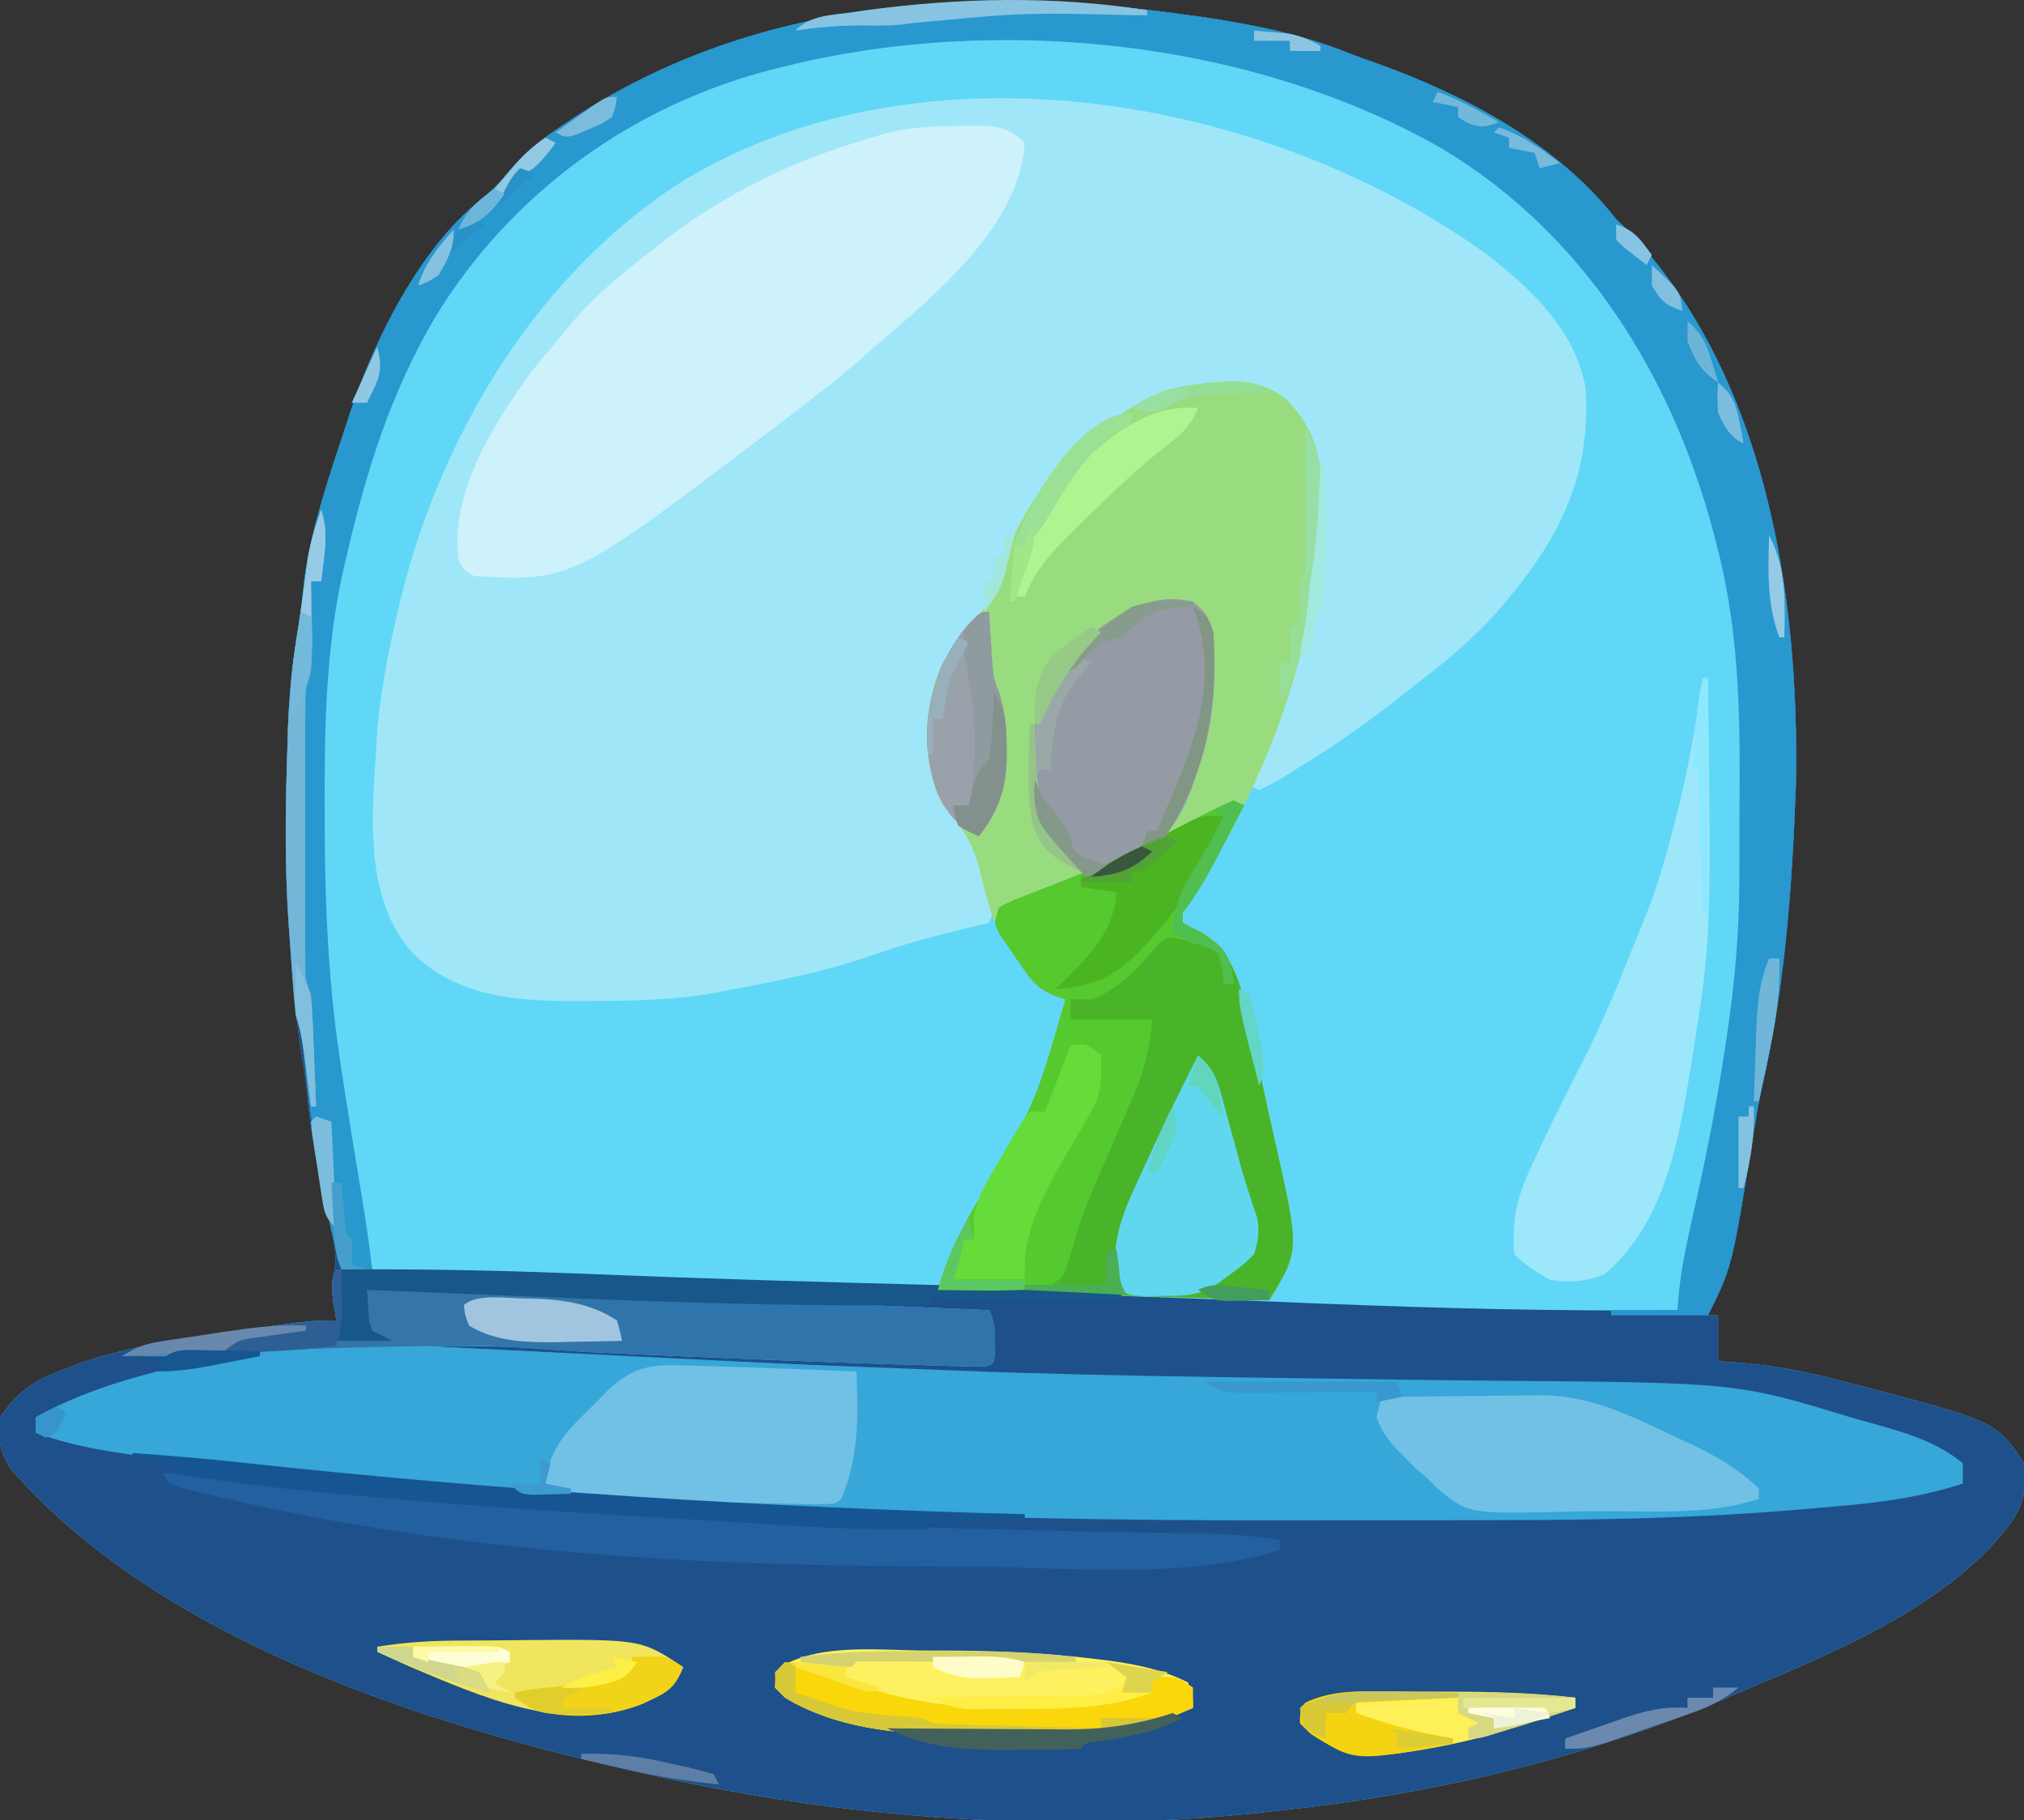 <?xml version="1.0" encoding="UTF-8"?>
<svg version="1.1" xmlns="http://www.w3.org/2000/svg" width="397" height="357">
<rect width="100%" height="100%" fill="#333333" stroke="none"/>
<path d="M0 0 C1.157 0.161 2.314 0.323 3.506 0.489 C13.12 1.912 22.566 3.777 31.622 7.379 C33.593 8.162 35.583 8.865 37.586 9.562 C54.945 15.797 72.975 25.341 84.5 40.125 C85.243 40.826 85.985 41.528 86.75 42.25 C113.791 70.52 120.514 113.588 119.754 151.203 C119.039 171.265 117.543 191.466 112.96 211.038 C112.351 213.8 111.903 216.577 111.457 219.368 C107.25 245.626 107.25 245.626 102.5 255.125 C103.16 255.125 103.82 255.125 104.5 255.125 C104.5 258.095 104.5 261.065 104.5 264.125 C105.227 264.165 105.954 264.204 106.703 264.245 C114.224 264.749 121.22 266.021 128.5 267.938 C129.549 268.209 130.599 268.48 131.68 268.76 C159.031 275.922 159.031 275.922 164.5 284.125 C165.241 288.755 164.516 291.651 162.125 295.562 C150.449 311.47 128.45 320.754 110.737 328.186 C108.758 329.017 106.79 329.87 104.824 330.73 C77.85 342.125 48.554 348.98 19.5 352.125 C18.463 352.245 18.463 352.245 17.405 352.367 C4.769 353.82 -7.719 354.528 -20.438 354.5 C-21.331 354.5 -22.224 354.5 -23.145 354.499 C-50.926 354.435 -78.397 351.253 -105.5 345.125 C-107.004 344.789 -107.004 344.789 -108.538 344.446 C-150.328 334.948 -201.342 318.641 -230.5 285.125 C-232.55 281.624 -233.071 279.206 -232.5 275.125 C-229.051 270.18 -226.246 268.111 -220.5 265.938 C-219.304 265.47 -218.107 265.002 -216.875 264.52 C-206.358 260.956 -195.407 259.384 -184.438 257.938 C-183.147 257.76 -181.856 257.583 -180.525 257.4 C-171.076 256.125 -171.076 256.125 -166.5 256.125 C-166.686 255.073 -166.871 254.021 -167.062 252.938 C-167.5 249.125 -167.5 249.125 -166.967 246.737 C-166.419 243.674 -166.801 241.554 -167.461 238.52 C-167.685 237.453 -167.91 236.386 -168.141 235.287 C-168.383 234.182 -168.625 233.076 -168.875 231.938 C-170.331 225.195 -171.668 218.588 -172.241 211.709 C-172.538 208.742 -173.009 205.825 -173.492 202.883 C-174.589 195.94 -175.157 189.01 -175.625 182 C-175.711 180.815 -175.798 179.631 -175.887 178.41 C-176.692 166.821 -176.52 155.353 -176.125 143.75 C-176.094 142.621 -176.063 141.492 -176.031 140.328 C-175.796 133.483 -175.133 126.865 -173.983 120.112 C-173.479 116.998 -173.136 113.888 -172.812 110.75 C-171.329 100.235 -167.824 90.178 -164.5 80.125 C-164.279 79.45 -164.059 78.775 -163.832 78.079 C-159.036 63.674 -150.204 45.825 -138.078 36.203 C-135.886 34.436 -134.401 32.873 -132.648 30.715 C-129.548 27.007 -126.13 24.36 -122.125 21.688 C-121.425 21.218 -120.725 20.748 -120.004 20.265 C-84.268 -3.221 -41.287 -5.77 0 0 Z " fill="#61D7F7" transform="translate(232.5,2.875)"/>
<path d="M0 0 C1.157 0.161 2.314 0.323 3.506 0.489 C13.12 1.912 22.566 3.777 31.622 7.379 C33.593 8.162 35.583 8.865 37.586 9.562 C54.945 15.797 72.975 25.341 84.5 40.125 C85.243 40.826 85.985 41.528 86.75 42.25 C113.791 70.52 120.514 113.588 119.754 151.203 C119.039 171.265 117.543 191.466 112.96 211.038 C112.351 213.8 111.903 216.577 111.457 219.368 C107.25 245.626 107.25 245.626 102.5 255.125 C103.16 255.125 103.82 255.125 104.5 255.125 C104.5 258.095 104.5 261.065 104.5 264.125 C105.227 264.165 105.954 264.204 106.703 264.245 C114.224 264.749 121.22 266.021 128.5 267.938 C129.549 268.209 130.599 268.48 131.68 268.76 C159.031 275.922 159.031 275.922 164.5 284.125 C165.241 288.755 164.516 291.651 162.125 295.562 C150.449 311.47 128.45 320.754 110.737 328.186 C108.758 329.017 106.79 329.87 104.824 330.73 C77.85 342.125 48.554 348.98 19.5 352.125 C18.463 352.245 18.463 352.245 17.405 352.367 C4.769 353.82 -7.719 354.528 -20.438 354.5 C-21.331 354.5 -22.224 354.5 -23.145 354.499 C-50.926 354.435 -78.397 351.253 -105.5 345.125 C-107.004 344.789 -107.004 344.789 -108.538 344.446 C-150.328 334.948 -201.342 318.641 -230.5 285.125 C-232.55 281.624 -233.071 279.206 -232.5 275.125 C-229.051 270.18 -226.246 268.111 -220.5 265.938 C-219.304 265.47 -218.107 265.002 -216.875 264.52 C-206.358 260.956 -195.407 259.384 -184.438 257.938 C-183.147 257.76 -181.856 257.583 -180.525 257.4 C-171.076 256.125 -171.076 256.125 -166.5 256.125 C-166.686 255.073 -166.871 254.021 -167.062 252.938 C-167.5 249.125 -167.5 249.125 -166.967 246.737 C-166.419 243.674 -166.801 241.554 -167.461 238.52 C-167.685 237.453 -167.91 236.386 -168.141 235.287 C-168.383 234.182 -168.625 233.076 -168.875 231.938 C-170.331 225.195 -171.668 218.588 -172.241 211.709 C-172.538 208.742 -173.009 205.825 -173.492 202.883 C-174.589 195.94 -175.157 189.01 -175.625 182 C-175.711 180.815 -175.798 179.631 -175.887 178.41 C-176.692 166.821 -176.52 155.353 -176.125 143.75 C-176.094 142.621 -176.063 141.492 -176.031 140.328 C-175.796 133.483 -175.133 126.865 -173.983 120.112 C-173.479 116.998 -173.136 113.888 -172.812 110.75 C-171.329 100.235 -167.824 90.178 -164.5 80.125 C-164.279 79.45 -164.059 78.775 -163.832 78.079 C-159.036 63.674 -150.204 45.825 -138.078 36.203 C-135.886 34.436 -134.401 32.873 -132.648 30.715 C-129.548 27.007 -126.13 24.36 -122.125 21.688 C-121.425 21.218 -120.725 20.748 -120.004 20.265 C-84.268 -3.221 -41.287 -5.77 0 0 Z M-78.5 9.125 C-79.243 9.307 -79.987 9.489 -80.752 9.676 C-100.95 14.828 -118.729 25.583 -133.5 40.125 C-134.563 41.152 -134.563 41.152 -135.648 42.199 C-152.463 59.666 -160.167 83.098 -165.5 106.125 C-165.66 106.796 -165.82 107.466 -165.985 108.157 C-169.682 124.076 -169.874 140.357 -169.812 156.625 C-169.811 157.633 -169.809 158.642 -169.807 159.681 C-169.758 175.699 -168.977 191.278 -166.5 207.125 C-166.299 208.455 -166.099 209.785 -165.899 211.115 C-163.688 226.824 -163.688 226.824 -160.46 242.333 C-160.143 243.584 -159.826 244.836 -159.5 246.125 C-131.195 247.597 -102.892 248.649 -74.56 249.444 C-63.574 249.752 -52.588 250.075 -41.602 250.398 C-40.532 250.43 -39.463 250.461 -38.361 250.494 C-21.404 250.992 -4.451 251.563 12.5 252.25 C16.383 252.406 20.266 252.563 24.148 252.719 C25.029 252.754 25.91 252.79 26.818 252.826 C50.042 253.751 73.256 254.328 96.5 254.125 C100.36 238.104 103.878 222.107 106.375 205.812 C106.478 205.145 106.581 204.477 106.687 203.789 C108.439 192.327 109.655 181.154 109.668 169.555 C109.671 168.475 109.675 167.395 109.678 166.282 C109.683 164.008 109.685 161.734 109.685 159.46 C109.687 156.03 109.706 152.601 109.725 149.172 C109.765 133.811 109.168 119.063 105.25 104.125 C105.035 103.289 104.819 102.453 104.597 101.591 C98.617 79.111 88.518 60.14 72.5 43.125 C71.961 42.522 71.422 41.918 70.867 41.297 C61.597 31.328 49.557 24.591 37.321 18.964 C35.724 18.228 34.14 17.464 32.559 16.695 C0.275 1.908 -44.376 0.665 -78.5 9.125 Z " fill="#1E508B" transform="translate(232.5,2.875)"/>
<path d="M0 0 C8.589 6.811 16.791 14.503 18.906 25.742 C20.082 43.895 13.309 56.247 1.59 69.732 C-3.172 75.031 -8.41 79.454 -14.094 83.742 C-15.159 84.581 -16.223 85.422 -17.285 86.266 C-23.957 91.533 -30.809 96.35 -38.094 100.742 C-39.167 101.411 -39.167 101.411 -40.262 102.094 C-41.832 103.046 -43.458 103.907 -45.094 104.742 C-45.754 104.412 -46.414 104.082 -47.094 103.742 C-46.875 103.157 -46.655 102.572 -46.43 101.969 C-45.296 98.901 -44.193 95.823 -43.094 92.742 C-42.853 92.078 -42.612 91.413 -42.364 90.729 C-36.53 74.534 -29.486 53.146 -35.344 35.992 C-38.185 30.716 -40.257 27.524 -46.094 25.742 C-58.937 25.067 -68.888 28.177 -78.906 36.492 C-87.128 44.312 -93.36 54.448 -96.469 65.367 C-97.552 68.907 -98.976 70.948 -101.531 73.617 C-106.656 79.078 -109.214 85.819 -109.531 93.305 C-109.141 100.556 -107.407 106.599 -102.371 111.91 C-99.248 116.39 -96.586 123.686 -97.492 129.141 C-97.691 129.669 -97.889 130.198 -98.094 130.742 C-99.075 130.973 -100.056 131.204 -101.066 131.441 C-107.966 133.098 -114.706 134.879 -121.406 137.242 C-130.129 140.239 -139.036 142.063 -148.094 143.742 C-148.994 143.922 -149.894 144.103 -150.821 144.288 C-158.917 145.806 -166.807 146.076 -175.031 146.055 C-176.299 146.071 -177.567 146.087 -178.873 146.104 C-190.677 146.11 -202.293 145.347 -211.094 136.742 C-221.526 125.212 -218.809 107.263 -218.094 92.742 C-217.37 84.952 -215.896 77.349 -214.094 69.742 C-213.895 68.898 -213.697 68.054 -213.493 67.184 C-205.541 34.743 -186.333 2.864 -157.569 -15.117 C-110.548 -43.227 -43.03 -31.403 0 0 Z " fill="#9FE7F8" transform="translate(292.094,50.258)"/>
<path d="M0 0 C0.33 0 0.66 0 1 0 C1.027 1.771 1.046 3.542 1.062 5.312 C1.074 6.299 1.086 7.285 1.098 8.301 C1 11 1 11 0 14 C3.465 13.505 3.465 13.505 7 13 C6.505 12.505 6.505 12.505 6 12 C5.859 9.329 5.958 6.676 6 4 C22.247 3.882 38.429 4.161 54.66 4.875 C56.799 4.965 58.938 5.055 61.077 5.144 C66.612 5.376 72.147 5.614 77.682 5.854 C83.368 6.099 89.054 6.338 94.74 6.578 C105.827 7.046 116.914 7.521 128 8 C129.627 11.253 129.115 14.392 129 18 C128 19 128 19 125.312 19.053 C123.496 19.002 123.496 19.002 121.645 18.949 C120.972 18.931 120.299 18.913 119.606 18.894 C117.341 18.831 115.077 18.76 112.812 18.688 C111.219 18.64 109.625 18.592 108.031 18.545 C94.558 18.13 81.091 17.58 67.625 17 C66.648 16.958 65.672 16.917 64.665 16.874 C47.158 16.12 47.158 16.12 38.586 15.438 C33.741 15.061 28.947 14.954 24.088 14.973 C23.06 14.976 23.06 14.976 22.01 14.979 C20.34 14.984 18.67 14.992 17 15 C73.201 17.978 73.201 17.978 129.438 20.125 C131.314 20.183 131.314 20.183 133.229 20.243 C151.203 20.787 169.177 21.084 187.158 21.306 C194.328 21.398 201.499 21.503 208.669 21.607 C214.592 21.69 220.515 21.762 226.439 21.808 C274.673 22.181 274.673 22.181 297 29 C298.705 29.483 300.41 29.962 302.117 30.437 C308.312 32.172 313.927 33.871 319 38 C319 39.32 319 40.64 319 42 C310.835 44.647 302.747 45.757 294.225 46.453 C292.162 46.622 290.1 46.806 288.039 46.992 C267.957 48.761 247.897 49.162 227.746 49.168 C225.233 49.171 222.719 49.175 220.206 49.178 C214.947 49.184 209.689 49.186 204.43 49.185 C199.157 49.185 193.884 49.192 188.612 49.206 C115.18 49.395 41.747 46.326 -31.188 37.438 C-32.026 37.338 -32.865 37.238 -33.728 37.135 C-42.363 36.095 -50.781 35.004 -59 32 C-59 31.01 -59 30.02 -59 29 C-47.65 22.615 -34.633 19.728 -22 17 C-28.6 17 -35.2 17 -42 17 C-38.448 14.632 -35.317 14.265 -31.191 13.711 C-30.428 13.603 -29.665 13.495 -28.879 13.383 C-27.266 13.156 -25.653 12.933 -24.04 12.713 C-21.574 12.377 -19.11 12.029 -16.646 11.68 C-15.078 11.46 -13.51 11.242 -11.941 11.023 C-11.206 10.92 -10.47 10.817 -9.713 10.711 C-6.426 10.265 -3.326 10 0 10 C-0.186 8.907 -0.371 7.814 -0.562 6.688 C-1 3 -1 3 0 0 Z " fill="#37A6D8" transform="translate(66,249)"/>
<path d="M0 0 C4.812 -0.228 7.939 0.487 11.938 3.152 C17.463 8.678 19.153 14.187 19.268 21.945 C19.025 50.687 8.863 77.717 -6.594 101.676 C-8.233 103.959 -8.233 103.959 -8.062 106.152 C-6.835 106.84 -5.579 107.477 -4.312 108.09 C3.283 112.789 3.87 121.689 5.788 129.822 C6.666 133.646 7.497 137.479 8.322 141.314 C8.911 144.031 9.524 146.74 10.145 149.449 C14.875 170.397 14.875 170.397 8.938 180.152 C-12.731 179.527 -34.397 178.866 -56.062 178.152 C-54.16 171.527 -51.45 165.961 -47.875 160.09 C-36.946 141.63 -36.946 141.63 -31.062 121.152 C-31.823 120.901 -32.584 120.65 -33.367 120.391 C-36.311 119.038 -37.354 117.959 -39.188 115.34 C-39.664 114.673 -40.141 114.007 -40.633 113.32 C-41.105 112.605 -41.576 111.889 -42.062 111.152 C-42.568 110.415 -43.073 109.678 -43.594 108.918 C-45.849 104.671 -46.839 100.127 -47.992 95.479 C-49.427 90.169 -51.428 87.256 -55.062 83.152 C-58.804 75.12 -59.209 67.091 -56.562 58.715 C-54.542 53.527 -51.542 49.878 -47.949 45.688 C-45.412 42.278 -44.274 38.819 -42.973 34.809 C-38.231 20.971 -27.7 10.104 -15 3.277 C-9.844 0.847 -5.651 0.417 0 0 Z " fill="#99DC80" transform="translate(240.062,74.848)"/>
<path d="M0 0 C1.157 0.161 2.314 0.323 3.506 0.489 C13.12 1.912 22.566 3.777 31.622 7.379 C33.593 8.162 35.583 8.865 37.586 9.562 C54.945 15.797 72.975 25.341 84.5 40.125 C85.243 40.826 85.985 41.528 86.75 42.25 C113.791 70.52 120.514 113.588 119.754 151.203 C119.039 171.265 117.543 191.466 112.96 211.038 C112.351 213.8 111.903 216.577 111.457 219.368 C107.25 245.626 107.25 245.626 102.5 255.125 C96.23 255.125 89.96 255.125 83.5 255.125 C83.5 254.795 83.5 254.465 83.5 254.125 C87.79 254.125 92.08 254.125 96.5 254.125 C96.607 252.907 96.714 251.689 96.824 250.434 C97.513 244.248 98.941 238.251 100.312 232.188 C102.448 222.497 104.323 212.812 105.812 203 C105.971 201.953 106.13 200.907 106.294 199.828 C107.781 189.704 108.657 179.792 108.668 169.555 C108.671 168.475 108.675 167.395 108.678 166.282 C108.683 164.008 108.685 161.734 108.685 159.46 C108.687 156.03 108.706 152.601 108.725 149.172 C108.765 133.811 108.168 119.063 104.25 104.125 C104.035 103.289 103.819 102.453 103.597 101.591 C95.407 70.802 78.303 43.111 50.484 26.355 C13.151 4.932 -36.862 -0.198 -78.5 10.125 C-79.243 10.307 -79.987 10.489 -80.752 10.676 C-108.47 17.746 -132.209 34.92 -147.125 59.312 C-155.853 74.162 -160.623 89.383 -164.5 106.125 C-164.66 106.796 -164.82 107.466 -164.985 108.157 C-168.682 124.076 -168.874 140.357 -168.812 156.625 C-168.811 157.633 -168.809 158.642 -168.807 159.681 C-168.758 175.695 -167.997 191.284 -165.5 207.125 C-165.294 208.455 -165.089 209.785 -164.883 211.115 C-163.827 217.921 -162.728 224.719 -161.586 231.512 C-160.772 236.375 -160.055 241.226 -159.5 246.125 C-161.48 246.125 -163.46 246.125 -165.5 246.125 C-169.416 232.553 -171.372 219.114 -172.803 205.077 C-173.132 201.94 -173.499 199.128 -174.5 196.125 C-174.718 194.118 -174.89 192.107 -175.035 190.094 C-175.122 188.89 -175.209 187.686 -175.299 186.445 C-175.386 185.185 -175.473 183.924 -175.562 182.625 C-175.653 181.395 -175.744 180.165 -175.838 178.898 C-176.668 167.139 -176.526 155.525 -176.125 143.75 C-176.094 142.621 -176.063 141.492 -176.031 140.328 C-175.796 133.483 -175.133 126.865 -173.983 120.112 C-173.479 116.998 -173.136 113.888 -172.812 110.75 C-171.329 100.235 -167.824 90.178 -164.5 80.125 C-164.279 79.45 -164.059 78.775 -163.832 78.079 C-159.036 63.674 -150.204 45.825 -138.078 36.203 C-135.886 34.436 -134.401 32.873 -132.648 30.715 C-129.548 27.007 -126.13 24.36 -122.125 21.688 C-121.425 21.218 -120.725 20.748 -120.004 20.265 C-84.268 -3.221 -41.287 -5.77 0 0 Z " fill="#2898CF" transform="translate(232.5,2.875)"/>
<path d="M0 0 C0.742 -0.018 1.485 -0.036 2.25 -0.054 C6.51 -0.048 9.11 0.251 12.188 3.312 C11.064 20.916 -7.739 34.904 -20.08 45.814 C-25.156 50.203 -30.448 54.285 -35.812 58.312 C-36.482 58.823 -37.152 59.333 -37.842 59.859 C-76.678 89.351 -76.678 89.351 -95.812 88.312 C-97.75 87.25 -97.75 87.25 -98.812 85.312 C-100.782 72.373 -92.07 58.553 -84.762 48.488 C-82.833 46.043 -80.845 43.671 -78.812 41.312 C-77.985 40.286 -77.985 40.286 -77.141 39.238 C-72.358 33.442 -66.739 28.899 -60.812 24.312 C-59.969 23.642 -59.126 22.972 -58.258 22.281 C-46.065 12.942 -32.539 6.495 -17.812 2.312 C-17.042 2.068 -16.271 1.823 -15.477 1.57 C-10.391 0.148 -5.248 0.082 0 0 Z " fill="#CDF2FC" transform="translate(188.812,24.688)"/>
<path d="M0 0 C0.66 0.33 1.32 0.66 2 1 C0.568 3.753 -0.871 6.502 -2.312 9.25 C-2.717 10.027 -3.121 10.805 -3.537 11.605 C-5.483 15.307 -7.455 18.672 -10 22 C-10 22.66 -10 23.32 -10 24 C-8.773 24.688 -7.517 25.325 -6.25 25.938 C1.346 30.637 1.933 39.537 3.85 47.669 C4.728 51.493 5.56 55.326 6.384 59.162 C6.974 61.878 7.587 64.588 8.207 67.297 C12.938 88.245 12.938 88.245 7 98 C-14.668 97.374 -36.335 96.713 -58 96 C-56.098 89.375 -53.388 83.809 -49.812 77.938 C-38.884 59.478 -38.884 59.478 -33 39 C-34.141 38.623 -34.141 38.623 -35.305 38.238 C-38.249 36.886 -39.292 35.807 -41.125 33.188 C-41.624 32.476 -42.123 31.764 -42.637 31.031 C-43.087 30.361 -43.536 29.691 -44 29 C-44.639 28.072 -45.279 27.144 -45.938 26.188 C-47 24 -47 24 -46 21 C-43.994 19.897 -43.994 19.897 -41.371 18.879 C-40.418 18.501 -39.465 18.122 -38.482 17.732 C-37.478 17.346 -36.473 16.96 -35.438 16.562 C-28.797 13.967 -22.313 11.32 -16 8 C-13.211 6.557 -10.419 5.121 -7.625 3.688 C-6.915 3.316 -6.204 2.944 -5.473 2.561 C-3.678 1.646 -1.842 0.815 0 0 Z " fill="#49B429" transform="translate(242,157)"/>
<path d="M0 0 C0.33 0 0.66 0 1 0 C1.027 1.771 1.046 3.542 1.062 5.312 C1.074 6.299 1.086 7.285 1.098 8.301 C1 11 1 11 0 14 C3.465 13.505 3.465 13.505 7 13 C6.505 12.505 6.505 12.505 6 12 C5.859 9.329 5.958 6.676 6 4 C22.247 3.882 38.429 4.161 54.66 4.875 C56.799 4.965 58.938 5.055 61.077 5.144 C66.612 5.376 72.147 5.614 77.682 5.854 C83.368 6.099 89.054 6.338 94.74 6.578 C105.827 7.046 116.914 7.521 128 8 C129.627 11.253 129.115 14.392 129 18 C128 19 128 19 125.312 19.053 C123.496 19.002 123.496 19.002 121.645 18.949 C120.972 18.931 120.299 18.913 119.606 18.894 C117.341 18.831 115.077 18.76 112.812 18.688 C111.219 18.64 109.625 18.592 108.031 18.545 C94.558 18.13 81.091 17.58 67.625 17 C66.648 16.958 65.672 16.917 64.665 16.874 C47.158 16.12 47.158 16.12 38.586 15.438 C31.405 14.96 24.197 15 17 15 C43.73 16.32 70.46 17.64 98 19 C98 19.33 98 19.66 98 20 C96.901 19.958 95.802 19.916 94.67 19.873 C90.552 19.727 86.434 19.636 82.314 19.561 C80.539 19.521 78.764 19.466 76.99 19.396 C64.761 18.678 64.761 18.678 54.023 23.773 C51.879 25.824 51.879 25.824 50 28 C48.937 29.091 48.937 29.091 47.852 30.203 C44.354 33.833 42.13 36.978 41 42 C42.65 42.33 44.3 42.66 46 43 C46 43.33 46 43.66 46 44 C39.484 44.086 33.075 43.878 26.586 43.301 C25.271 43.188 25.271 43.188 23.929 43.073 C21.077 42.826 18.226 42.57 15.375 42.312 C14.396 42.225 13.416 42.137 12.407 42.047 C-2.152 40.735 -16.678 39.214 -31.188 37.438 C-32.023 37.338 -32.858 37.238 -33.718 37.135 C-42.356 36.096 -50.778 35.005 -59 32 C-59 31.01 -59 30.02 -59 29 C-47.65 22.615 -34.633 19.728 -22 17 C-28.6 17 -35.2 17 -42 17 C-38.448 14.632 -35.317 14.265 -31.191 13.711 C-30.428 13.603 -29.665 13.495 -28.879 13.383 C-27.266 13.156 -25.653 12.933 -24.04 12.713 C-21.574 12.377 -19.11 12.029 -16.646 11.68 C-15.078 11.46 -13.51 11.242 -11.941 11.023 C-11.206 10.92 -10.47 10.817 -9.713 10.711 C-6.426 10.265 -3.326 10 0 10 C-0.186 8.907 -0.371 7.814 -0.562 6.688 C-1 3 -1 3 0 0 Z " fill="#37A6D8" transform="translate(66,249)"/>
<path d="M0 0 C0.66 0.33 1.32 0.66 2 1 C0.568 3.753 -0.871 6.502 -2.312 9.25 C-2.717 10.027 -3.121 10.805 -3.537 11.605 C-5.483 15.307 -7.455 18.672 -10 22 C-10 22.66 -10 23.32 -10 24 C-8.262 25.108 -8.262 25.108 -6.125 26.188 C-2.966 28.051 -1.471 29.231 -0.5 32.812 C-0.335 33.864 -0.17 34.916 0 36 C-0.66 36 -1.32 36 -2 36 C-2.062 35.051 -2.124 34.102 -2.188 33.125 C-2.456 32.094 -2.724 31.062 -3 30 C-5.237 28.555 -5.237 28.555 -8 28 C-9.185 27.6 -9.185 27.6 -10.395 27.191 C-13.133 26.696 -13.133 26.696 -15.246 28.766 C-15.969 29.585 -16.692 30.405 -17.438 31.25 C-20.727 34.764 -23.359 37.381 -28 39 C-29.32 39 -30.64 39 -32 39 C-32 40.32 -32 41.64 -32 43 C-26.72 43 -21.44 43 -16 43 C-16.51 48.58 -17.542 52.952 -19.801 58.141 C-20.078 58.789 -20.356 59.437 -20.642 60.105 C-21.523 62.158 -22.417 64.204 -23.312 66.25 C-24.482 68.94 -25.643 71.633 -26.801 74.328 C-27.085 74.979 -27.369 75.63 -27.661 76.3 C-29.433 80.424 -30.767 84.529 -31.98 88.859 C-33.565 93.763 -33.565 93.763 -37.191 95.742 C-41.462 96.031 -45.659 96.22 -49.938 96.125 C-50.717 96.116 -51.496 96.107 -52.299 96.098 C-54.199 96.074 -56.1 96.038 -58 96 C-56.098 89.375 -53.388 83.809 -49.812 77.938 C-38.884 59.478 -38.884 59.478 -33 39 C-34.141 38.623 -34.141 38.623 -35.305 38.238 C-38.249 36.886 -39.292 35.807 -41.125 33.188 C-41.624 32.476 -42.123 31.764 -42.637 31.031 C-43.087 30.361 -43.536 29.691 -44 29 C-44.639 28.072 -45.279 27.144 -45.938 26.188 C-47 24 -47 24 -46 21 C-43.994 19.897 -43.994 19.897 -41.371 18.879 C-40.418 18.501 -39.465 18.122 -38.482 17.732 C-37.478 17.346 -36.473 16.96 -35.438 16.562 C-28.797 13.967 -22.313 11.32 -16 8 C-13.211 6.557 -10.419 5.121 -7.625 3.688 C-6.915 3.316 -6.204 2.944 -5.473 2.561 C-3.678 1.646 -1.842 0.815 0 0 Z " fill="#55C92E" transform="translate(242,157)"/>
<path d="M0 0 C0.33 0 0.66 0 1 0 C1.644 51.143 1.644 51.143 -2 74 C-2.15 74.95 -2.3 75.899 -2.454 76.877 C-4.822 91.285 -7.646 107.123 -19.375 117 C-22.969 118.369 -26.243 118.69 -30 118 C-32.657 116.503 -34.847 115.153 -37 113 C-37.575 105.705 -36.175 100.947 -33 94.438 C-32.593 93.568 -32.186 92.698 -31.766 91.802 C-28.923 85.771 -25.921 79.82 -22.89 73.882 C-19.479 67.125 -16.623 60.155 -13.845 53.118 C-13.249 51.625 -12.638 50.138 -12.016 48.655 C-9.478 42.541 -7.575 36.41 -5.938 30 C-5.681 29.011 -5.425 28.022 -5.162 27.004 C-2.909 18.078 -1.296 9.109 0 0 Z " fill="#9DE7FA" transform="translate(334,133)"/>
<path d="M0 0 C0.33 0 0.66 0 1 0 C1.027 1.771 1.046 3.542 1.062 5.312 C1.074 6.299 1.086 7.285 1.098 8.301 C1 11 1 11 0 14 C3.465 13.505 3.465 13.505 7 13 C6.505 12.505 6.505 12.505 6 12 C5.859 9.329 5.958 6.676 6 4 C22.247 3.882 38.429 4.161 54.66 4.875 C56.799 4.965 58.938 5.055 61.077 5.144 C66.612 5.376 72.147 5.614 77.682 5.854 C83.368 6.099 89.054 6.338 94.74 6.578 C105.827 7.046 116.914 7.521 128 8 C129.627 11.253 129.115 14.392 129 18 C128 19 128 19 125.312 19.053 C123.496 19.002 123.496 19.002 121.645 18.949 C120.972 18.931 120.299 18.913 119.606 18.894 C117.341 18.831 115.077 18.76 112.812 18.688 C111.219 18.64 109.625 18.592 108.031 18.545 C94.558 18.13 81.091 17.58 67.625 17 C66.648 16.958 65.672 16.917 64.665 16.874 C47.118 16.118 47.118 16.118 38.836 15.438 C20.71 14.098 2.443 15.298 -15.688 16 C-18.251 16.097 -20.814 16.193 -23.377 16.289 C-29.585 16.522 -35.792 16.76 -42 17 C-38.448 14.632 -35.317 14.265 -31.191 13.711 C-30.428 13.603 -29.665 13.495 -28.879 13.383 C-27.266 13.156 -25.653 12.933 -24.04 12.713 C-21.574 12.377 -19.11 12.029 -16.646 11.68 C-15.078 11.46 -13.51 11.242 -11.941 11.023 C-11.206 10.92 -10.47 10.817 -9.713 10.711 C-6.426 10.265 -3.326 10 0 10 C-0.186 8.907 -0.371 7.814 -0.562 6.688 C-1 3 -1 3 0 0 Z " fill="#2F74AB" transform="translate(66,249)"/>
<path d="M0 0 C2.441 1.935 2.988 2.965 4 6 C4.604 15.368 4.141 24.092 1 33 C0.594 34.191 0.188 35.382 -0.23 36.609 C-2.764 43.105 -5.568 47.346 -11.851 50.462 C-14.864 51.78 -17.888 52.935 -21 54 C-22.112 52.799 -23.214 51.589 -24.312 50.375 C-24.927 49.702 -25.542 49.029 -26.176 48.336 C-31.575 41.422 -32.004 34.49 -31.302 26.011 C-30.04 17.601 -24.631 10.099 -18 5 C-12.487 1.035 -6.905 -1.664 0 0 Z " fill="#959BA4" transform="translate(234,118)"/>
<path d="M0 0 C1.236 0.026 2.471 0.052 3.744 0.079 C5.026 0.122 6.308 0.166 7.629 0.211 C8.87 0.246 10.111 0.28 11.39 0.316 C15.096 0.429 18.8 0.566 22.504 0.711 C24.412 0.782 24.412 0.782 26.359 0.855 C29.449 0.972 32.539 1.09 35.629 1.211 C35.946 10.012 36.169 17.958 32.629 26.211 C31.629 27.211 31.629 27.211 27.651 27.264 C25.865 27.236 24.079 27.2 22.293 27.16 C21.344 27.141 20.395 27.122 19.417 27.103 C17.397 27.061 15.378 27.016 13.359 26.969 C10.302 26.9 7.245 26.845 4.188 26.791 C2.223 26.748 0.258 26.705 -1.707 26.66 C-2.61 26.645 -3.512 26.631 -4.442 26.616 C-19.347 26.223 -19.347 26.223 -25.371 23.211 C-24.681 15.777 -20.489 12.265 -15.371 7.211 C-14.676 6.485 -13.981 5.759 -13.266 5.012 C-8.958 1.028 -5.884 -0.153 0 0 Z " fill="#70C1E5" transform="translate(132.371,267.789)"/>
<path d="M0 0 C7.651 -0.247 15.082 0.617 22.663 1.538 C41.682 3.832 60.73 5.26 79.842 6.518 C84.606 6.833 89.366 7.175 94.125 7.559 C128.153 10.28 162.357 11.107 196.48 11.658 C197.399 11.675 198.319 11.691 199.266 11.708 C200.963 11.737 202.66 11.763 204.357 11.785 C209.308 11.874 214.096 12.307 219 13 C219 13.66 219 14.32 219 15 C201.036 20.988 176.233 18.334 157.611 18.258 C155.521 18.25 153.431 18.245 151.34 18.241 C104.511 18.13 57.813 15.589 12.062 4.875 C10.971 4.621 9.879 4.367 8.753 4.106 C7.753 3.862 6.753 3.618 5.723 3.367 C4.833 3.152 3.944 2.936 3.028 2.714 C1 2 1 2 0 0 Z " fill="#2260A0" transform="translate(32,289)"/>
<path d="M0 0 C5.247 -0.075 10.494 -0.129 15.741 -0.165 C17.523 -0.18 19.304 -0.2 21.086 -0.226 C23.66 -0.263 26.234 -0.28 28.809 -0.293 C29.593 -0.308 30.378 -0.324 31.187 -0.34 C40.899 -0.343 49.07 3.761 57.688 7.875 C58.598 8.297 59.509 8.718 60.447 9.152 C65.579 11.589 69.924 14.012 74 18 C74 18.66 74 19.32 74 20 C64.02 23.327 52.148 22.316 41.72 22.405 C39.82 22.427 37.919 22.461 36.019 22.508 C16.828 22.972 16.828 22.972 10.551 17.579 C10.039 17.058 9.527 16.537 9 16 C8.156 15.276 7.311 14.551 6.441 13.805 C5.821 13.168 5.201 12.531 4.562 11.875 C3.924 11.233 3.286 10.591 2.629 9.93 C0.979 7.975 -0.142 6.411 -1 4 C-0.712 2.656 -0.383 1.32 0 0 Z " fill="#70C1E5" transform="translate(271,274)"/>
<path d="M0 0 C0.745 -0.001 1.49 -0.003 2.257 -0.004 C12.279 -0 22.162 0.369 32.125 1.562 C33.614 1.739 33.614 1.739 35.133 1.919 C40.776 2.685 45.891 3.672 51 6.25 C52 8.938 52 8.938 52 11.25 C50.484 11.906 48.962 12.549 47.438 13.188 C46.591 13.547 45.744 13.907 44.871 14.277 C38.906 16.298 32.8 16.418 26.566 16.453 C25.771 16.459 24.975 16.465 24.156 16.47 C22.476 16.48 20.795 16.486 19.115 16.49 C16.601 16.5 14.087 16.531 11.572 16.562 C-1.662 16.649 -16.329 16.281 -28 9.25 C-28.66 8.59 -29.32 7.93 -30 7.25 C-29.875 5.25 -29.875 5.25 -29 3.25 C-20.872 -1.603 -9.187 0.01 0 0 Z " fill="#FDF160" transform="translate(182,323.75)"/>
<path d="M0 0 C2.662 2.303 3.586 4.158 4.5 7.535 C4.747 8.428 4.995 9.321 5.25 10.24 C5.497 11.172 5.745 12.103 6 13.062 C6.499 14.887 6.999 16.711 7.5 18.535 C7.864 19.891 7.864 19.891 8.234 21.274 C9.222 24.791 10.368 28.251 11.547 31.709 C12.092 34.467 11.807 36.318 11 39 C9.004 40.984 9.004 40.984 6.562 42.75 C5.759 43.343 4.956 43.936 4.129 44.547 C0.258 47.189 -2.302 47.163 -7 47.188 C-8.887 47.209 -8.887 47.209 -10.812 47.23 C-14 47 -14 47 -16 45 C-17.23 37.561 -15.127 31.63 -12 25 C-11.456 23.808 -10.912 22.615 -10.352 21.387 C-7.049 14.184 -3.603 7.057 0 0 Z " fill="#61D7EF" transform="translate(235,207)"/>
<path d="M0 0 C0.33 0 0.66 0 1 0 C1.027 1.771 1.046 3.542 1.062 5.312 C1.074 6.299 1.086 7.285 1.098 8.301 C1 11 1 11 0 14 C3.465 13.505 3.465 13.505 7 13 C6.505 12.505 6.505 12.505 6 12 C5.859 9.329 5.958 6.676 6 4 C41.192 3.731 41.192 3.731 48 6 C48 6.66 48 7.32 48 8 C48.763 8.124 49.526 8.248 50.312 8.375 C53 9 53 9 56 11 C56 11.99 56 12.98 56 14 C51.971 14.97 48.271 15.088 44.133 15.027 C42.701 15.013 41.269 14.999 39.836 14.986 C39.072 14.978 38.307 14.97 37.519 14.961 C10.991 14.699 -15.5 15.902 -42 17 C-38.448 14.632 -35.317 14.265 -31.191 13.711 C-30.428 13.603 -29.665 13.495 -28.879 13.383 C-27.266 13.156 -25.653 12.933 -24.04 12.713 C-21.574 12.377 -19.11 12.029 -16.646 11.68 C-15.078 11.46 -13.51 11.242 -11.941 11.023 C-11.206 10.92 -10.47 10.817 -9.713 10.711 C-6.426 10.265 -3.326 10 0 10 C-0.186 8.907 -0.371 7.814 -0.562 6.688 C-1 3 -1 3 0 0 Z " fill="#3476AA" transform="translate(66,249)"/>
<path d="M0 0 C14.932 -0.111 29.812 0.148 44.733 0.741 C50.747 0.979 56.762 1.203 62.777 1.426 C64.055 1.473 65.333 1.52 66.65 1.569 C77.037 1.946 87.426 2.255 97.816 2.543 C98.604 2.565 99.392 2.587 100.203 2.61 C108.007 2.827 115.811 3.04 123.615 3.243 C126.521 3.319 129.426 3.399 132.331 3.48 C134.335 3.534 136.339 3.583 138.344 3.633 C139.546 3.666 140.748 3.7 141.987 3.735 C143.033 3.762 144.079 3.789 145.156 3.817 C147.857 3.991 150.364 4.4 153 5 C153 5.33 153 5.66 153 6 C148.052 6.025 143.104 6.043 138.156 6.055 C136.472 6.06 134.788 6.067 133.104 6.075 C130.687 6.088 128.269 6.093 125.852 6.098 C125.096 6.103 124.341 6.108 123.563 6.113 C118.228 6.114 118.228 6.114 116 5 C116 5.66 116 6.32 116 7 C92.154 7.239 68.4 6.604 44.576 5.609 C40.089 5.423 35.602 5.245 31.115 5.066 C22.41 4.718 13.705 4.362 5 4 C5.082 5.279 5.165 6.558 5.25 7.875 C5.296 8.594 5.343 9.314 5.391 10.055 C5.592 10.697 5.793 11.339 6 12 C7.32 12.66 8.64 13.32 10 14 C6.37 14 2.74 14 -1 14 C-0.67 9.38 -0.34 4.76 0 0 Z " fill="#18578A" transform="translate(67,249)"/>
<path d="M0 0 C0.756 -0.006 1.512 -0.011 2.291 -0.017 C3.885 -0.027 5.479 -0.033 7.073 -0.037 C9.465 -0.047 11.856 -0.078 14.248 -0.109 C36.732 -0.264 36.732 -0.264 44.934 5.203 C43.561 8.578 42.356 9.866 39.059 11.391 C38.042 11.876 38.042 11.876 37.004 12.371 C21.82 18.473 5.29 11.01 -8.803 5.045 C-10.899 4.115 -12.988 3.173 -15.066 2.203 C-15.066 1.873 -15.066 1.543 -15.066 1.203 C-10.025 0.383 -5.111 0.031 0 0 Z " fill="#EFE65E" transform="translate(89.066,321.797)"/>
<path d="M0 0 C4.75 0.75 4.75 0.75 7 3 C7.629 8.682 6.189 12.391 3.375 17.188 C2.64 18.507 1.905 19.828 1.172 21.148 C0.622 22.122 0.622 22.122 0.061 23.116 C-4.391 31.024 -7.673 37.979 -9 47 C-13.62 47 -18.24 47 -23 47 C-22 42 -22 42 -21 39 C-20.34 39 -19.68 39 -19 39 C-19.11 38.214 -19.219 37.427 -19.332 36.617 C-18.847 31.337 -16.372 27.621 -13.688 23.125 C-13.188 22.246 -12.688 21.367 -12.174 20.461 C-9.36 15.661 -9.36 15.661 -8 14 C-7.01 14 -6.02 14 -5 14 C-4.918 13.361 -4.835 12.721 -4.75 12.062 C-3.705 7.795 -1.859 3.969 0 0 Z " fill="#65DC3A" transform="translate(210,204)"/>
<path d="M0 0 C3.631 0.285 6.448 0.711 9.691 2.41 C27.601 11.016 53.023 10.302 72 6 C71.505 4.515 71.505 4.515 71 3 C76.625 2.75 76.625 2.75 80 5 C80 6.32 80 7.64 80 9 C78.484 9.656 76.962 10.299 75.438 10.938 C74.591 11.297 73.744 11.657 72.871 12.027 C66.906 14.048 60.8 14.168 54.566 14.203 C53.771 14.209 52.975 14.215 52.156 14.22 C50.476 14.23 48.795 14.236 47.115 14.24 C44.601 14.25 42.087 14.281 39.572 14.312 C26.338 14.399 11.671 14.031 0 7 C-0.66 6.34 -1.32 5.68 -2 5 C-1.464 1.464 -1.464 1.464 0 0 Z " fill="#FAD70B" transform="translate(154,326)"/>
<path d="M0 0 C0.33 1.32 0.66 2.64 1 4 C6.28 4 11.56 4 17 4 C16.49 9.58 15.458 13.952 13.199 19.141 C12.783 20.113 12.783 20.113 12.358 21.105 C11.477 23.158 10.583 25.204 9.688 27.25 C8.518 29.94 7.357 32.633 6.199 35.328 C5.915 35.979 5.631 36.63 5.339 37.3 C3.567 41.424 2.233 45.529 1.02 49.859 C-0.565 54.763 -0.565 54.763 -4.191 56.742 C-8.462 57.031 -12.659 57.22 -16.938 57.125 C-17.717 57.116 -18.496 57.107 -19.299 57.098 C-21.199 57.074 -23.1 57.038 -25 57 C-23.432 51.547 -21.962 47.235 -18 43 C-18 44.32 -18 45.64 -18 47 C-18.66 47 -19.32 47 -20 47 C-20.144 47.763 -20.289 48.526 -20.438 49.312 C-21 52 -21 52 -22 55 C-17.38 55 -12.76 55 -8 55 C-8 53.68 -8 52.36 -8 51 C-7.103 41.838 -1.661 33.608 2.863 25.773 C6.987 18.82 6.987 18.82 7 11 C4.185 8.723 4.185 8.723 1 9 C-0.65 13.29 -2.3 17.58 -4 22 C-4.66 22 -5.32 22 -6 22 C-5.567 20.783 -5.134 19.566 -4.688 18.312 C-2.676 12.316 -1.346 6.174 0 0 Z " fill="#55CA2E" transform="translate(209,196)"/>
<path d="M0 0 C6.994 0.483 13.968 1.073 20.938 1.832 C72.136 7.391 123.523 10.676 175 12 C175 12.33 175 12.66 175 13 C168.73 13.33 162.46 13.66 156 14 C156 14.33 156 14.66 156 15 C146.675 15.115 137.43 14.776 128.125 14.188 C126.664 14.097 125.202 14.007 123.74 13.917 C120.551 13.721 117.362 13.521 114.173 13.321 C109.668 13.039 105.161 12.773 100.655 12.509 C80.196 11.308 59.773 9.934 39.375 7.938 C38.53 7.856 37.685 7.774 36.815 7.689 C27.155 6.743 17.575 5.609 8 4 C8 3.34 8 2.68 8 2 C5.36 1.67 2.72 1.34 0 1 C0 0.67 0 0.34 0 0 Z " fill="#165592" transform="translate(26,285)"/>
<path d="M0 0 C0.049 0.869 0.098 1.738 0.148 2.633 C0.223 3.785 0.298 4.938 0.375 6.125 C0.445 7.262 0.514 8.399 0.586 9.57 C0.875 12.97 0.875 12.97 2.012 15.941 C3.191 19.592 3.423 23.012 3.438 26.812 C3.441 27.514 3.445 28.215 3.449 28.938 C3.314 35.012 1.695 39.249 -2 44 C-6.189 42.125 -7.748 40.054 -10 36 C-13.252 27.321 -12.699 19.214 -9.352 10.664 C-7.878 7.759 -3.77 0 0 0 Z " fill="#99A1AB" transform="translate(194,120)"/>
<path d="M0 0 C1.147 0.001 1.147 0.001 2.317 0.001 C3.929 0.004 5.542 0.012 7.155 0.025 C9.588 0.043 12.022 0.045 14.455 0.045 C22.66 0.064 30.767 0.248 38.926 1.23 C38.926 1.89 38.926 2.55 38.926 3.23 C29.638 6.381 20.415 9.404 10.738 11.105 C10.069 11.225 9.4 11.345 8.711 11.468 C2.629 12.456 -3.867 13.477 -9.449 10.355 C-10.096 10.007 -10.743 9.659 -11.41 9.301 C-13.074 8.23 -13.074 8.23 -15.074 6.23 C-15.074 4.23 -15.074 4.23 -14.074 2.23 C-9.396 0.199 -5.022 -0.05 0 0 Z " fill="#FDF059" transform="translate(270.074,331.77)"/>
<path d="M0 0 C-2.914 9.453 -8 17.299 -14.625 24.562 C-15.08 25.063 -15.535 25.563 -16.004 26.079 C-21.352 31.734 -25.472 33.362 -33 34 C-32.299 33.34 -31.598 32.68 -30.875 32 C-25.974 27.057 -21.362 22.249 -21 15 C-23.31 14.67 -25.62 14.34 -28 14 C-28 13.34 -28 12.68 -28 12 C-27.105 11.553 -26.211 11.105 -25.289 10.645 C-24.708 10.354 -24.127 10.063 -23.529 9.764 C-22.254 9.127 -20.978 8.49 -19.702 7.855 C-16.782 6.401 -13.874 4.934 -10.984 3.422 C-10.123 2.973 -9.262 2.525 -8.375 2.062 C-7.62 1.662 -6.864 1.261 -6.086 0.848 C-4 0 -4 0 0 0 Z " fill="#4AB521" transform="translate(240,160)"/>
<path d="M0 0 C-1.477 3.645 -3.38 5.285 -6.5 7.625 C-12.176 12.146 -17.348 17.08 -22.5 22.188 C-23.29 22.96 -24.079 23.732 -24.893 24.528 C-28.81 28.447 -31.951 31.819 -34 37 C-34.66 37 -35.32 37 -36 37 C-33.442 23.699 -26.506 12.279 -15.312 4.562 C-10.208 1.287 -6.122 -0.285 0 0 Z " fill="#B0F491" transform="translate(235,80)"/>
<path d="M0 0 C1.031 3.269 0.964 5.86 0.562 9.25 C0.461 10.142 0.359 11.034 0.254 11.953 C0.17 12.629 0.086 13.304 0 14 C-0.66 14 -1.32 14 -2 14 C-1.988 15.265 -1.977 16.529 -1.965 17.832 C-1.955 19.492 -1.946 21.152 -1.938 22.812 C-1.929 23.646 -1.921 24.479 -1.912 25.338 C-1.909 26.14 -1.906 26.943 -1.902 27.77 C-1.897 28.508 -1.892 29.246 -1.886 30.007 C-2 32 -2 32 -3 35 C-3.093 36.84 -3.128 38.683 -3.129 40.525 C-3.133 41.657 -3.136 42.788 -3.139 43.953 C-3.137 45.175 -3.135 46.397 -3.133 47.656 C-3.134 48.91 -3.135 50.164 -3.136 51.456 C-3.136 54.109 -3.135 56.762 -3.13 59.415 C-3.125 62.814 -3.128 66.214 -3.134 69.613 C-3.138 72.857 -3.135 76.1 -3.133 79.344 C-3.135 80.566 -3.137 81.788 -3.139 83.047 C-3.134 84.743 -3.134 84.743 -3.129 86.475 C-3.129 87.471 -3.128 88.468 -3.127 89.495 C-3.105 92.13 -3.105 92.13 -2 95 C-1.852 96.699 -1.753 98.402 -1.684 100.105 C-1.642 101.088 -1.6 102.071 -1.557 103.084 C-1.517 104.108 -1.478 105.132 -1.438 106.188 C-1.394 107.223 -1.351 108.259 -1.307 109.326 C-1.201 111.884 -1.098 114.442 -1 117 C-1.33 117 -1.66 117 -2 117 C-2.199 115.428 -2.199 115.428 -2.402 113.824 C-2.581 112.445 -2.759 111.066 -2.938 109.688 C-3.025 108.997 -3.112 108.307 -3.201 107.596 C-3.592 104.599 -4.042 101.875 -5 99 C-5.218 96.993 -5.39 94.982 -5.535 92.969 C-5.666 91.163 -5.666 91.163 -5.799 89.32 C-5.886 88.06 -5.973 86.799 -6.062 85.5 C-6.153 84.27 -6.244 83.04 -6.338 81.773 C-7.168 70.014 -7.026 58.4 -6.625 46.625 C-6.594 45.496 -6.563 44.367 -6.531 43.203 C-6.261 35.336 -5.307 27.756 -4 20 C-3.805 18.627 -3.616 17.254 -3.438 15.879 C-3.221 14.237 -3.221 14.237 -3 12.562 C-2.856 11.45 -2.711 10.338 -2.562 9.191 C-1.996 5.979 -1.109 3.063 0 0 Z " fill="#73B6D8" transform="translate(63,100)"/>
<path d="M0 0 C0.049 0.869 0.098 1.738 0.148 2.633 C0.223 3.785 0.298 4.938 0.375 6.125 C0.479 7.83 0.479 7.83 0.586 9.57 C0.875 12.97 0.875 12.97 2.012 15.941 C3.191 19.592 3.423 23.012 3.438 26.812 C3.441 27.514 3.445 28.215 3.449 28.938 C3.314 35.012 1.695 39.249 -2 44 C-3.953 43.133 -3.953 43.133 -6 42 C-6.75 39.875 -6.75 39.875 -7 38 C-6.01 38 -5.02 38 -4 38 C-2.381 30.716 -2.478 23.156 -3.59 15.805 C-3.696 15.091 -3.803 14.377 -3.913 13.642 C-4.134 12.235 -4.376 10.832 -4.64 9.432 C-4.953 7.469 -4.953 7.469 -5 4 C-1.937 0 -1.937 0 0 0 Z " fill="#8F9B9F" transform="translate(194,120)"/>
<path d="M0 0 C6.36 0.093 12.747 0.66 18.16 4.321 C18.777 6.4 18.777 6.4 19.16 8.321 C15.848 8.41 12.536 8.462 9.223 8.509 C7.834 8.546 7.834 8.546 6.416 8.585 C0.538 8.647 -5.695 8.512 -10.84 5.321 C-11.644 3.275 -11.644 3.275 -11.84 1.321 C-9.5 -1.018 -3.271 0.012 0 0 Z " fill="#A1C5DF" transform="translate(102.84,254.679)"/>
<path d="M0 0 C1.676 0.014 1.676 0.014 3.387 0.027 C6.133 0.051 8.879 0.084 11.625 0.125 C11.625 0.455 11.625 0.785 11.625 1.125 C1.725 1.62 1.725 1.62 -8.375 2.125 C-8.375 2.785 -8.375 3.445 -8.375 4.125 C-2.12 6.391 4.077 7.963 10.625 9.125 C10.625 9.455 10.625 9.785 10.625 10.125 C-8.667 13.726 -8.667 13.726 -17.375 8.125 C-18.035 7.465 -18.695 6.805 -19.375 6.125 C-19.375 4.125 -19.375 4.125 -18.375 2.125 C-12.57 -0.708 -6.296 -0.096 0 0 Z " fill="#F4D411" transform="translate(274.375,331.875)"/>
<path d="M0 0 C6.625 -0.25 6.625 -0.25 10 2 C8.627 5.375 7.422 6.663 4.125 8.188 C3.108 8.673 3.108 8.673 2.07 9.168 C-4.339 11.744 -12.555 12.368 -19.184 10.328 C-20.812 9.5 -20.812 9.5 -23 8 C-23 7.67 -23 7.34 -23 7 C-22.445 6.92 -21.891 6.839 -21.319 6.756 C-18.795 6.386 -16.273 6.006 -13.75 5.625 C-12.441 5.436 -12.441 5.436 -11.105 5.242 C-10.261 5.113 -9.417 4.984 -8.547 4.852 C-7.772 4.736 -6.997 4.621 -6.198 4.502 C-3.891 3.975 -2.066 3.14 0 2 C0 1.34 0 0.68 0 0 Z " fill="#F1D317" transform="translate(124,325)"/>
<path d="M0 0 C0.33 0 0.66 0 1 0 C1.027 1.75 1.046 3.5 1.062 5.25 C1.074 6.225 1.086 7.199 1.098 8.203 C1.011 10.675 0.64 12.633 0 15 C-8.865 16.04 -17.712 16.32 -26.625 16.562 C-28.121 16.606 -29.617 16.649 -31.113 16.693 C-34.742 16.799 -38.371 16.901 -42 17 C-38.448 14.632 -35.317 14.265 -31.191 13.711 C-30.428 13.603 -29.665 13.495 -28.879 13.383 C-27.266 13.156 -25.653 12.933 -24.04 12.713 C-21.574 12.377 -19.11 12.029 -16.646 11.68 C-15.078 11.46 -13.51 11.242 -11.941 11.023 C-11.206 10.92 -10.47 10.817 -9.713 10.711 C-6.426 10.265 -3.326 10 0 10 C-0.186 8.907 -0.371 7.814 -0.562 6.688 C-1 3 -1 3 0 0 Z " fill="#2E5F94" transform="translate(66,249)"/>
<path d="M0 0 C0.66 0.33 1.32 0.66 2 1 C2 2.65 2 4.3 2 6 C3.995 6.681 5.996 7.344 8 8 C9.031 8.351 10.062 8.701 11.125 9.062 C15.573 10.139 19.867 10.474 24.426 10.754 C27 11 27 11 29 12 C31.478 12.156 33.933 12.258 36.414 12.316 C37.144 12.337 37.873 12.358 38.625 12.379 C40.958 12.445 43.292 12.504 45.625 12.562 C47.206 12.606 48.786 12.649 50.367 12.693 C54.245 12.8 58.122 12.902 62 13 C62 12.34 62 11.68 62 11 C65.63 11 69.26 11 73 11 C67.541 14.639 60.944 14.167 54.566 14.203 C53.771 14.209 52.975 14.215 52.156 14.22 C50.476 14.23 48.795 14.236 47.115 14.24 C44.601 14.25 42.087 14.281 39.572 14.312 C26.338 14.399 11.671 14.031 0 7 C-0.66 6.34 -1.32 5.68 -2 5 C-1.464 1.464 -1.464 1.464 0 0 Z " fill="#D7C838" transform="translate(154,326)"/>
<path d="M0 0 C7.737 -0.122 15.307 0.152 23 1 C23 1.66 23 2.32 23 3 C19.876 4.005 16.751 5.003 13.625 6 C12.736 6.286 11.846 6.572 10.93 6.867 C9.654 7.273 9.654 7.273 8.352 7.688 C7.173 8.065 7.173 8.065 5.971 8.449 C4 9 4 9 2 9 C2 8.34 2 7.68 2 7 C2.66 6.67 3.32 6.34 4 6 C2.68 5.34 1.36 4.68 0 4 C0 2.68 0 1.36 0 0 Z " fill="#D7D881" transform="translate(286,332)"/>
<path d="M0 0 C0.66 0.33 1.32 0.66 2 1 C-3.421 3.71 -8.531 4.723 -14.523 5.57 C-16.936 5.744 -16.936 5.744 -18 7 C-21.805 7.256 -25.625 7.185 -29.438 7.188 C-31.022 7.206 -31.022 7.206 -32.639 7.225 C-40.863 7.24 -48.598 6.81 -56 3 C-54.125 3.016 -54.125 3.016 -52.211 3.032 C-47.534 3.068 -42.856 3.091 -38.178 3.11 C-36.16 3.12 -34.143 3.133 -32.126 3.151 C-29.212 3.175 -26.297 3.187 -23.383 3.195 C-22.494 3.206 -21.605 3.216 -20.689 3.227 C-13.535 3.228 -6.8 2.267 0 0 Z " fill="#43615B" transform="translate(230,336)"/>
<path d="M0 0 C0 0.33 0 0.66 0 1 C-0.734 0.995 -1.468 0.99 -2.225 0.984 C-24.211 0.458 -24.211 0.458 -46.051 2.535 C-49.061 3.01 -51.832 3.065 -54.875 3 C-59.699 2.952 -64.236 3.267 -69 4 C-65.969 0.969 -62.217 1.019 -58.125 0.438 C-56.785 0.245 -56.785 0.245 -55.418 0.048 C-37.082 -2.453 -18.322 -2.887 0 0 Z " fill="#88C4E2" transform="translate(225,2)"/>
<path d="M0 0 C2.415 3.623 2.422 6.422 2.438 10.625 C2.441 11.34 2.445 12.055 2.449 12.791 C2.318 18.831 0.745 23.186 -3 28 C-4.953 27.133 -4.953 27.133 -7 26 C-7.75 23.875 -7.75 23.875 -8 22 C-7.01 22 -6.02 22 -5 22 C-4.711 20.886 -4.423 19.773 -4.125 18.625 C-3 15 -3 15 -1 13 C-0.535 9.878 -0.535 9.878 -0.375 6.375 C-0.3 5.186 -0.225 3.998 -0.148 2.773 C-0.099 1.858 -0.05 0.943 0 0 Z " fill="#82918C" transform="translate(195,136)"/>
<path d="M0 0 C5.94 0.99 5.94 0.99 12 2 C11.01 2.66 10.02 3.32 9 4 C9 4.66 9 5.32 9 6 C0.29 9.187 -8.004 9.182 -17.188 9.188 C-18.95 9.206 -18.95 9.206 -20.748 9.225 C-22.441 9.228 -22.441 9.228 -24.168 9.23 C-25.704 9.237 -25.704 9.237 -27.27 9.243 C-30.019 8.998 -31.657 8.412 -34 7 C-32.955 6.985 -31.911 6.971 -30.835 6.956 C-26.96 6.898 -23.086 6.821 -19.211 6.738 C-17.534 6.704 -15.857 6.676 -14.18 6.654 C-11.769 6.62 -9.36 6.568 -6.949 6.512 C-6.199 6.505 -5.449 6.499 -4.676 6.492 C-0.544 6.401 -0.544 6.401 2.997 4.468 C3.328 3.984 3.659 3.499 4 3 C2.68 2.01 1.36 1.02 0 0 Z " fill="#FEEE45" transform="translate(217,326)"/>
<path d="M0 0 C6.208 9.312 3.303 24.459 1.355 34.936 C0.099 41.133 -1.756 47.088 -4 53 C-4.33 53 -4.66 53 -5 53 C-5 50.69 -5 48.38 -5 46 C-4.34 46 -3.68 46 -3 46 C-3 43.69 -3 41.38 -3 39 C-2.34 39 -1.68 39 -1 39 C-1.012 38.29 -1.023 37.579 -1.035 36.848 C-1.044 35.929 -1.053 35.009 -1.062 34.062 C-1.074 33.146 -1.086 32.229 -1.098 31.285 C-1 29 -1 29 0 28 C0.088 25.927 0.107 23.852 0.098 21.777 C0.094 20.517 0.091 19.257 0.088 17.959 C0.08 16.618 0.071 15.278 0.062 13.938 C0.057 12.593 0.053 11.249 0.049 9.904 C0.037 6.603 0.021 3.301 0 0 Z " fill="#98DFA6" transform="translate(256,84)"/>
<path d="M0 0 C0 0.66 0 1.32 0 2 C-0.743 2.44 -1.485 2.879 -2.25 3.332 C-8.763 7.283 -13.136 14.808 -16.895 21.309 C-18.098 23.149 -19.331 24.568 -21 26 C-21.66 26 -22.32 26 -23 26 C-20.616 17.632 -10.098 0 0 0 Z " fill="#9AE196" transform="translate(222,81)"/>
<path d="M0 0 C12.54 0 25.08 0 38 0 C38.495 1.485 38.495 1.485 39 3 C37.35 3.33 35.7 3.66 34 4 C34 3.34 34 2.68 34 2 C32.668 2.016 32.668 2.016 31.31 2.032 C28.007 2.066 24.705 2.091 21.402 2.11 C19.975 2.12 18.547 2.134 17.119 2.151 C15.064 2.175 13.009 2.187 10.953 2.195 C9.099 2.211 9.099 2.211 7.208 2.227 C4 2 4 2 0 0 Z " fill="#3998CD" transform="translate(236,271)"/>
<path d="M0 0 C3 2 3 2 4 5 C4.955 19.82 2.298 33.491 -6 46 C-8.223 46.895 -8.223 46.895 -10 47 C-9.67 46.01 -9.34 45.02 -9 44 C-8.34 44 -7.68 44 -7 44 C-6.722 43.295 -6.443 42.59 -6.156 41.863 C-5.386 39.956 -4.594 38.057 -3.781 36.168 C1.334 24.269 4.82 12.737 0 0 Z " fill="#819684" transform="translate(234,119)"/>
<path d="M0 0 C1.031 3.269 0.964 5.86 0.562 9.25 C0.461 10.142 0.359 11.034 0.254 11.953 C0.17 12.629 0.086 13.304 0 14 C-0.66 14 -1.32 14 -2 14 C-1.965 15.207 -1.93 16.413 -1.895 17.656 C-1.866 19.271 -1.839 20.885 -1.812 22.5 C-1.775 23.687 -1.775 23.687 -1.736 24.898 C-1.666 30.621 -2.707 34.752 -5 40 C-5.33 40 -5.66 40 -6 40 C-6.262 34.373 -5.48 29.105 -4.57 23.555 C-3.804 18.78 -3.185 13.987 -2.562 9.191 C-1.996 5.979 -1.109 3.063 0 0 Z " fill="#74B9DB" transform="translate(63,100)"/>
<path d="M0 0 C0.66 0.33 1.32 0.66 2 1 C0.568 3.753 -0.871 6.502 -2.312 9.25 C-2.717 10.027 -3.121 10.805 -3.537 11.605 C-5.483 15.307 -7.455 18.672 -10 22 C-10 22.66 -10 23.32 -10 24 C-8.262 25.108 -8.262 25.108 -6.125 26.188 C-2.966 28.051 -1.471 29.231 -0.5 32.812 C-0.335 33.864 -0.17 34.916 0 36 C-0.66 36 -1.32 36 -2 36 C-2.062 35.051 -2.124 34.102 -2.188 33.125 C-2.59 31.578 -2.59 31.578 -3 30 C-5.3 28.647 -5.3 28.647 -8 28 C-9.341 27.348 -10.677 26.686 -12 26 C-11.742 20.06 -9.664 16.361 -6.5 11.379 C-4.785 8.659 -3.375 5.902 -2 3 C-2.66 2.67 -3.32 2.34 -4 2 C-2.125 0.938 -2.125 0.938 0 0 Z " fill="#50BF50" transform="translate(242,157)"/>
<path d="M0 0 C1.65 0 3.3 0 5 0 C1.874 2.607 -1.102 3.933 -4.938 5.262 C-6.651 5.856 -6.651 5.856 -8.398 6.463 C-9.587 6.867 -10.775 7.271 -12 7.688 C-13.189 8.103 -14.377 8.519 -15.602 8.947 C-24.484 12 -24.484 12 -29 12 C-29 11.34 -29 10.68 -29 10 C-26.129 8.989 -23.254 7.991 -20.375 7 C-19.567 6.714 -18.759 6.428 -17.926 6.133 C-13.469 4.611 -9.78 3.629 -5 4 C-5 3.34 -5 2.68 -5 2 C-3.35 2 -1.7 2 0 2 C0 1.34 0 0.68 0 0 Z " fill="#6B89AE" transform="translate(336,331)"/>
<path d="M0 0 C2.792 -0.027 5.583 -0.047 8.375 -0.062 C9.566 -0.075 9.566 -0.075 10.781 -0.088 C16.773 -0.113 16.773 -0.113 19 1 C19 1.66 19 2.32 19 3 C15.808 4.064 13.415 4.167 10.062 4.188 C8.502 4.209 8.502 4.209 6.91 4.23 C4.05 4.004 2.423 3.477 0 2 C0 1.34 0 0.68 0 0 Z " fill="#FEFED6" transform="translate(81,323)"/>
<path d="M0 0 C2.262 0.005 4.524 0 6.786 -0.006 C14.701 -0.01 22.528 0.195 30.399 1.13 C30.399 1.46 30.399 1.79 30.399 2.13 C29.102 2.125 27.804 2.12 26.468 2.115 C21.672 2.096 16.877 2.085 12.082 2.075 C10.003 2.07 7.925 2.064 5.846 2.055 C2.865 2.043 -0.116 2.037 -3.097 2.033 C-4.033 2.028 -4.968 2.022 -5.932 2.017 C-6.793 2.017 -7.653 2.017 -8.54 2.017 C-9.302 2.015 -10.064 2.012 -10.848 2.01 C-12.629 1.939 -12.629 1.939 -13.601 3.13 C-15.292 3.041 -16.981 2.885 -18.664 2.693 C-20.042 2.54 -20.042 2.54 -21.449 2.384 C-22.159 2.3 -22.869 2.217 -23.601 2.13 C-23.601 1.8 -23.601 1.47 -23.601 1.13 C-15.737 0.007 -7.925 -0.022 0 0 Z " fill="#D4D36F" transform="translate(180.601,323.87)"/>
<path d="M0 0 C0.33 0 0.66 0 1 0 C1 15.18 1 30.36 1 46 C0.67 46 0.34 46 0 46 C-0.33 36.76 -0.66 27.52 -1 18 C-1.33 18 -1.66 18 -2 18 C-1.858 15.937 -1.711 13.875 -1.562 11.812 C-1.481 10.664 -1.4 9.515 -1.316 8.332 C-1.046 5.484 -0.625 2.788 0 0 Z " fill="#8DE8FE" transform="translate(334,133)"/>
<path d="M0 0 C1.113 0.014 2.226 0.027 3.373 0.041 C6.103 0.076 8.833 0.125 11.562 0.188 C11.562 0.517 11.562 0.848 11.562 1.188 C10.967 1.207 10.372 1.227 9.758 1.248 C7.068 1.343 4.378 1.452 1.688 1.562 C0.75 1.593 -0.187 1.624 -1.152 1.656 C-2.048 1.695 -2.944 1.734 -3.867 1.773 C-5.108 1.821 -5.108 1.821 -6.375 1.869 C-8.657 2.013 -8.657 2.013 -10.438 4.188 C-11.758 4.188 -13.078 4.188 -14.438 4.188 C-14.438 5.838 -14.438 7.487 -14.438 9.188 C-16.375 8.438 -16.375 8.438 -18.438 7.188 C-19.188 5.062 -19.188 5.062 -19.438 3.188 C-13 -0.331 -7.223 -0.167 0 0 Z " fill="#CAC85C" transform="translate(274.438,331.812)"/>
<path d="M0 0 C2.25 -0.027 4.5 -0.046 6.75 -0.062 C8.003 -0.074 9.256 -0.086 10.547 -0.098 C13.285 -0.02 15.419 0.172 18 1 C17.67 1.99 17.34 2.98 17 4 C15.104 4.054 13.209 4.093 11.312 4.125 C10.257 4.148 9.201 4.171 8.113 4.195 C4.977 3.999 2.824 3.331 0 2 C0 1.34 0 0.68 0 0 Z " fill="#FEFDC9" transform="translate(183,325)"/>
<path d="M0 0 C0.66 0.33 1.32 0.66 2 1 C1.216 1.887 0.432 2.774 -0.375 3.688 C-5.035 9.361 -5.473 14.854 -6 22 C-6.66 22 -7.32 22 -8 22 C-8.33 22.66 -8.66 23.32 -9 24 C-9.691 15.921 -8.767 9.724 -4 3 C-1.828 1.219 -1.828 1.219 0 0 Z " fill="#9AA8A7" transform="translate(212,129)"/>
<path d="M0 0 C0.66 0.33 1.32 0.66 2 1 C0.88 2.006 -0.246 3.005 -1.375 4 C-2.315 4.835 -2.315 4.835 -3.273 5.688 C-5 7 -5 7 -7 7 C-7 7.66 -7 8.32 -7 9 C-10.3 9 -13.6 9 -17 9 C-13.918 6.689 -11.338 5.047 -7.938 3.375 C-6.652 2.737 -6.652 2.737 -5.34 2.086 C-3 1 -3 1 0 0 Z " fill="#51A335" transform="translate(229,164)"/>
<path d="M0 0 C0.66 0 1.32 0 2 0 C2.241 6.444 1.353 12.21 0 18.5 C-0.191 19.418 -0.382 20.336 -0.578 21.281 C-1.045 23.522 -1.519 25.762 -2 28 C-2.33 28 -2.66 28 -3 28 C-2.889 24.458 -2.759 20.916 -2.625 17.375 C-2.594 16.376 -2.563 15.377 -2.531 14.348 C-2.328 9.223 -2.014 4.797 0 0 Z " fill="#70B6D9" transform="translate(347,188)"/>
<path d="M0 0 C0 0.33 0 0.66 0 1 C-0.904 1.121 -1.807 1.242 -2.738 1.367 C-3.918 1.535 -5.097 1.702 -6.312 1.875 C-7.484 2.037 -8.656 2.2 -9.863 2.367 C-13.145 2.823 -13.145 2.823 -16 5 C-18.177 5.319 -18.177 5.319 -20.668 5.414 C-21.561 5.453 -22.453 5.491 -23.373 5.531 C-24.302 5.562 -25.231 5.593 -26.188 5.625 C-27.598 5.683 -27.598 5.683 -29.037 5.742 C-31.358 5.836 -33.679 5.922 -36 6 C-32.799 3.866 -31.015 3.502 -27.266 2.93 C-26.134 2.756 -25.002 2.582 -23.836 2.402 C-22.653 2.228 -21.469 2.054 -20.25 1.875 C-18.498 1.602 -18.498 1.602 -16.711 1.324 C-11.09 0.477 -5.686 -0.249 0 0 Z " fill="#6988AD" transform="translate(60,260)"/>
<path d="M0 0 C4.95 0 9.9 0 15 0 C15.33 0.99 15.66 1.98 16 3 C12.37 3.66 8.74 4.32 5 5 C5 4.34 5 3.68 5 3 C3.35 2.67 1.7 2.34 0 2 C0 1.34 0 0.68 0 0 Z " fill="#FEFEDD" transform="translate(288,334)"/>
<path d="M0 0 C0.33 1.32 0.66 2.64 1 4 C0.34 4 -0.32 4 -1 4 C-1.144 4.763 -1.289 5.526 -1.438 6.312 C-2 9 -2 9 -3 12 C1.62 12 6.24 12 11 12 C11 12.66 11 13.32 11 14 C5.39 14 -0.22 14 -6 14 C-4.414 8.939 -2.997 4.424 0 0 Z " fill="#5DC862" transform="translate(190,239)"/>
<path d="M0 0 C0.99 0.33 1.98 0.66 3 1 C3.33 7.93 3.66 14.86 4 22 C1.694 19.694 1.603 18.824 1.113 15.684 C0.98 14.837 0.846 13.991 0.709 13.119 C0.578 12.234 0.447 11.349 0.312 10.438 C0.17 9.549 0.028 8.66 -0.119 7.744 C-0.867 2.866 -0.867 2.866 -1 1 C-0.67 0.67 -0.34 0.34 0 0 Z " fill="#7CBDDD" transform="translate(62,219)"/>
<path d="M0 0 C0 0.33 0 0.66 0 1 C-1.794 1.093 -1.794 1.093 -3.625 1.188 C-8.449 1.758 -10.466 3.787 -14 7 C-14.681 7.165 -15.361 7.33 -16.062 7.5 C-19.189 8.307 -20.825 10.711 -23 13 C-23.99 13.495 -23.99 13.495 -25 14 C-22.462 8.108 -17.3 4.517 -12.062 1.062 C-7.975 -0.355 -4.282 -0.257 0 0 Z " fill="#889C8E" transform="translate(234,118)"/>
<path d="M0 0 C2.31 0 4.62 0 7 0 C7.33 0.66 7.66 1.32 8 2 C11.049 2.817 14.119 3.411 17.215 4.023 C20 5 20 5 21.379 7.102 C21.584 7.728 21.789 8.355 22 9 C14.392 6.93 7.227 4.142 0 1 C0 0.67 0 0.34 0 0 Z " fill="#CFD78E" transform="translate(74,323)"/>
<path d="M0 0 C0.33 0 0.66 0 1 0 C1.216 21.809 1.216 21.809 0 29 C-0.33 29.33 -0.66 29.66 -1 30 C-1.217 31.733 -1.217 31.733 -1.438 33.5 C-1.623 34.655 -1.809 35.81 -2 37 C-2.99 37.495 -2.99 37.495 -4 38 C-3.581 32.915 -3.028 27.938 -2 22.938 C-0.539 15.37 -0.342 7.683 0 0 Z " fill="#A1E9DF" transform="translate(259,91)"/>
<path d="M0 0 C6.108 -0.21 11.494 0.502 17.438 1.875 C18.252 2.049 19.066 2.223 19.904 2.402 C21.954 2.864 23.98 3.424 26 4 C26.33 4.66 26.66 5.32 27 6 C20.673 5.398 14.624 4.378 8.438 2.938 C7.62 2.751 6.802 2.565 5.959 2.373 C3.972 1.92 1.986 1.461 0 1 C0 0.67 0 0.34 0 0 Z " fill="#5D7EA5" transform="translate(114,344)"/>
<path d="M0 0 C0.66 0.33 1.32 0.66 2 1 C0.008 3.729 -1.548 5.74 -4.5 7.438 C-7.238 8.903 -7.238 8.903 -8.938 12 C-11.281 15.408 -13.223 16.455 -17 18 C-15.484 14.141 -13.199 12.545 -10 10 C-8.957 8.832 -7.938 7.643 -6.938 6.438 C-4.824 3.893 -2.792 1.825 0 0 Z " fill="#91C8E4" transform="translate(107,27)"/>
<path d="M0 0 C-0.639 0.289 -1.279 0.578 -1.938 0.875 C-4.152 1.828 -4.152 1.828 -5 4 C-1.7 4 1.6 4 5 4 C5 4.33 5 4.66 5 5 C-8.818 5.554 -8.818 5.554 -14 2 C-14 1.67 -14 1.34 -14 1 C-9.328 -0.206 -4.785 -0.094 0 0 Z " fill="#E1CE2D" transform="translate(115,331)"/>
<path d="M0 0 C2.567 3.85 3.133 6.584 3.316 11.105 C3.358 12.088 3.4 13.071 3.443 14.084 C3.483 15.108 3.522 16.132 3.562 17.188 C3.606 18.223 3.649 19.259 3.693 20.326 C3.799 22.884 3.902 25.442 4 28 C3.67 28 3.34 28 3 28 C2.867 26.952 2.734 25.904 2.598 24.824 C2.419 23.445 2.241 22.066 2.062 20.688 C1.975 19.997 1.888 19.307 1.799 18.596 C1.408 15.599 0.958 12.875 0 10 C-0.068 8.272 -0.085 6.542 -0.062 4.812 C-0.053 3.911 -0.044 3.01 -0.035 2.082 C-0.024 1.395 -0.012 0.708 0 0 Z " fill="#80BFDD" transform="translate(58,189)"/>
<path d="M0 0 C0.66 0.33 1.32 0.66 2 1 C1.553 1.461 1.105 1.923 0.645 2.398 C-4.08 7.496 -7.182 12.663 -10 19 C-10.33 19 -10.66 19 -11 19 C-11.355 14.153 -10.777 10.043 -8 6 C-5.489 3.746 -2.829 1.834 0 0 Z " fill="#96CA86" transform="translate(214,123)"/>
<path d="M0 0 C0.33 0 0.66 0 1 0 C0.711 8.971 -0.756 16.627 -4 25 C-4.33 25 -4.66 25 -5 25 C-5 22.69 -5 20.38 -5 18 C-4.34 18 -3.68 18 -3 18 C-3 15.69 -3 13.38 -3 11 C-2.34 11 -1.68 11 -1 11 C-1.012 10.29 -1.023 9.579 -1.035 8.848 C-1.049 7.469 -1.049 7.469 -1.062 6.062 C-1.074 5.146 -1.086 4.229 -1.098 3.285 C-1 1 -1 1 0 0 Z " fill="#97DE97" transform="translate(256,112)"/>
<path d="M0 0 C0.33 0 0.66 0 1 0 C1.014 1.051 1.028 2.101 1.043 3.184 C1.281 11.578 1.785 18.067 7 25 C7.824 26.106 7.824 26.106 8.664 27.234 C9.105 27.817 9.546 28.4 10 29 C5.255 26.71 2.412 25.012 0.562 19.84 C-0.722 13.353 -0.202 6.58 0 0 Z " fill="#95C489" transform="translate(202,142)"/>
<path d="M0 0 C3.84 -0.119 5.555 -0.058 8.824 2.121 C7.088 2.177 7.088 2.177 5.316 2.234 C3.777 2.3 2.238 2.367 0.699 2.434 C-0.442 2.467 -0.442 2.467 -1.605 2.502 C-6.572 2.737 -9.708 3.81 -14.176 6.121 C-16.551 5.809 -16.551 5.809 -18.176 5.121 C-12.006 1.593 -7.014 0.39 0 0 Z " fill="#96DD94" transform="translate(240.176,74.879)"/>
<path d="M0 0 C0.66 0.33 1.32 0.66 2 1 C0 5 0 5 -1.062 6.812 C-2.347 9.809 -2.628 12.778 -3 16 C-3.66 16 -4.32 16 -5 16 C-5 18.31 -5 20.62 -5 23 C-5.33 23 -5.66 23 -6 23 C-6.558 14.483 -4.775 7.163 0 0 Z " fill="#98AFBC" transform="translate(188,125)"/>
<path d="M0 0 C0.757 0.006 1.515 0.013 2.295 0.02 C3.081 0.036 3.866 0.053 4.676 0.07 C5.473 0.079 6.27 0.088 7.092 0.098 C9.057 0.121 11.023 0.157 12.988 0.195 C12.988 0.525 12.988 0.855 12.988 1.195 C10.406 1.7 7.822 2.199 5.238 2.695 C4.144 2.91 4.144 2.91 3.027 3.129 C-0.405 3.784 -3.503 4.195 -7.012 4.195 C-7.012 3.535 -7.012 2.875 -7.012 2.195 C-3.965 0.164 -3.411 -0.051 0 0 Z " fill="#165792" transform="translate(38.012,264.805)"/>
<path d="M0 0 C0.247 0.557 0.495 1.114 0.75 1.688 C1.972 4.124 1.972 4.124 4 6.438 C6 9 6 9 7 11.688 C7.8 14.125 7.8 14.125 9.938 15.25 C11.615 15.86 13.306 16.435 15 17 C13.35 17.66 11.7 18.32 10 19 C0.225 8.448 0.225 8.448 -0.188 2.125 C-0.126 1.424 -0.064 0.723 0 0 Z " fill="#849989" transform="translate(203,153)"/>
<path d="M0 0 C0.33 0 0.66 0 1 0 C1.144 1.114 1.289 2.228 1.438 3.375 C1.784 6.821 1.784 6.821 3 9 C-3.6 8.67 -10.2 8.34 -17 8 C-17 7.67 -17 7.34 -17 7 C-11.72 7 -6.44 7 -1 7 C-1 5.02 -1 3.04 -1 1 C-0.67 0.67 -0.34 0.34 0 0 Z " fill="#4AAF54" transform="translate(218,245)"/>
<path d="M0 0 C1.031 3.269 0.964 5.86 0.562 9.25 C0.461 10.142 0.359 11.034 0.254 11.953 C0.17 12.629 0.086 13.304 0 14 C-0.66 14 -1.32 14 -2 14 C-2 16.31 -2 18.62 -2 21 C-2.66 20.67 -3.32 20.34 -4 20 C-3.716 17.791 -3.422 15.583 -3.125 13.375 C-2.963 12.145 -2.8 10.915 -2.633 9.648 C-2.045 6.26 -1.18 3.223 0 0 Z " fill="#95CBE6" transform="translate(63,100)"/>
<path d="M0 0 C0.99 0.33 1.98 0.66 3 1 C-0.465 3.97 -0.465 3.97 -4 7 C-2.926 4.085 -2.222 2.222 0 0 Z M-10 10 C-9.01 10.33 -8.02 10.66 -7 11 C-10.465 13.97 -10.465 13.97 -14 17 C-12.926 14.085 -12.222 12.222 -10 10 Z " fill="#2891C7" transform="translate(102,33)"/>
<path d="M0 0 C0.66 0 1.32 0 2 0 C2.061 0.71 2.121 1.421 2.184 2.152 C2.267 3.071 2.351 3.991 2.438 4.938 C2.519 5.854 2.6 6.771 2.684 7.715 C2.76 9.962 2.76 9.962 4 11 C4.041 12.666 4.043 14.334 4 16 C4.99 16.33 5.98 16.66 7 17 C5.35 17 3.7 17 2 17 C0.479 13.958 0.626 10.72 0.438 7.375 C0.394 6.669 0.351 5.962 0.307 5.234 C0.201 3.49 0.1 1.745 0 0 Z " fill="#459ECC" transform="translate(65,232)"/>
<path d="M0 0 C3.373 6.321 3.143 13.003 3 20 C2.67 20 2.34 20 2 20 C-0.463 13.382 -0.189 6.996 0 0 Z " fill="#93CBE7" transform="translate(347,105)"/>
<path d="M0 0 C7.26 0 14.52 0 22 0 C22 0.66 22 1.32 22 2 C20.344 2.382 18.675 2.714 17 3 C16.67 2.67 16.34 2.34 16 2 C13.303 1.927 10.633 1.908 7.938 1.938 C6.8 1.944 6.8 1.944 5.639 1.951 C3.759 1.963 1.88 1.981 0 2 C0 1.34 0 0.68 0 0 Z " fill="#E6E794" transform="translate(287,333)"/>
<path d="M0 0 C-0.223 1.855 -0.223 1.855 -1 4 C-2.996 5.301 -2.996 5.301 -5.438 6.312 C-6.642 6.833 -6.642 6.833 -7.871 7.363 C-10 8 -10 8 -12 7 C-10.379 5.828 -8.753 4.662 -7.125 3.5 C-6.22 2.85 -5.315 2.201 -4.383 1.531 C-2 0 -2 0 0 0 Z " fill="#7BBCDD" transform="translate(121,19)"/>
<path d="M0 0 C1.236 0.017 1.236 0.017 2.496 0.035 C3.322 0.044 4.149 0.053 5 0.062 C5.638 0.074 6.276 0.086 6.934 0.098 C6.604 0.758 6.274 1.418 5.934 2.098 C4.614 2.098 3.294 2.098 1.934 2.098 C1.934 3.748 1.934 5.398 1.934 7.098 C-0.004 6.348 -0.004 6.348 -2.066 5.098 C-2.879 3.035 -2.879 3.035 -3.066 1.098 C-2.066 0.098 -2.066 0.098 0 0 Z " fill="#D8C833" transform="translate(258.066,333.902)"/>
<path d="M0 0 C5.94 0.99 5.94 0.99 12 2 C11.01 2.66 10.02 3.32 9 4 C9 4.66 9 5.32 9 6 C7.02 6 5.04 6 3 6 C3.33 5.01 3.66 4.02 4 3 C2.68 2.01 1.36 1.02 0 0 Z " fill="#DDD54D" transform="translate(217,326)"/>
<path d="M0 0 C0.33 0 0.66 0 1 0 C1.24 5.633 0.385 10.545 -1 16 C-1.33 16 -1.66 16 -2 16 C-2 11.38 -2 6.76 -2 2 C-1.34 2 -0.68 2 0 2 C0 1.34 0 0.68 0 0 Z " fill="#84C2E1" transform="translate(343,217)"/>
<path d="M0 0 C0.99 0.495 0.99 0.495 2 1 C2.887 4.02 2.887 4.02 3.688 7.812 C3.959 9.056 4.231 10.3 4.512 11.582 C4.941 14.585 5.045 16.216 4 19 C3.329 16.397 2.663 13.793 2 11.188 C1.809 10.45 1.618 9.712 1.422 8.951 C0.647 5.895 0 3.166 0 0 Z " fill="#63D6C8" transform="translate(243,194)"/>
<path d="M0 0 C2.771 2.346 3.521 4.148 4.188 7.688 C4.346 8.496 4.505 9.304 4.668 10.137 C4.778 10.752 4.887 11.366 5 12 C2.975 10.067 1.579 8.368 0 6 C-0.66 6 -1.32 6 -2 6 C-1.34 4.02 -0.68 2.04 0 0 Z " fill="#62D6BC" transform="translate(235,207)"/>
<path d="M0 0 C4.671 1.557 8.087 4.084 12 7 C10.68 7.33 9.36 7.66 8 8 C7.67 7.01 7.34 6.02 7 5 C5.35 4.67 3.7 4.34 2 4 C2 3.34 2 2.68 2 2 C1.01 1.67 0.02 1.34 -1 1 C-0.67 0.67 -0.34 0.34 0 0 Z " fill="#77BADC" transform="translate(294,25)"/>
<path d="M0 0 C4.29 0.66 8.58 1.32 13 2 C13 2.33 13 2.66 13 3 C9.37 3.33 5.74 3.66 2 4 C2 3.01 2 2.02 2 1 C1.34 0.67 0.68 0.34 0 0 Z " fill="#DDCD34" transform="translate(272,339)"/>
<path d="M0 0 C0.66 0.33 1.32 0.66 2 1 C2 2.65 2 4.3 2 6 C3.98 6.66 5.96 7.32 8 8 C6.312 8.688 6.312 8.688 4 9 C1.066 7.704 -0.59 6.902 -1.938 3.938 C-1.958 3.298 -1.979 2.659 -2 2 C-1.34 1.34 -0.68 0.68 0 0 Z " fill="#D7C837" transform="translate(154,326)"/>
<path d="M0 0 C1.096 0.102 2.191 0.204 3.32 0.309 C4.163 0.392 5.006 0.476 5.875 0.562 C5.875 1.222 5.875 1.883 5.875 2.562 C4.105 2.617 2.334 2.655 0.562 2.688 C-0.917 2.722 -0.917 2.722 -2.426 2.758 C-5.125 2.562 -5.125 2.562 -8.125 0.562 C-5.289 -0.855 -3.134 -0.3 0 0 Z " fill="#439D5C" transform="translate(243.125,252.438)"/>
<path d="M0 0 C4.308 1.566 8.062 3.683 12 6 C9.394 6.931 8.358 7.149 5.75 6.062 C4.884 5.537 4.884 5.537 4 5 C4 4.34 4 3.68 4 3 C2.35 2.67 0.7 2.34 -1 2 C-0.67 1.34 -0.34 0.68 0 0 Z " fill="#71B8DA" transform="translate(282,18)"/>
<path d="M0 0 C1.65 0.33 3.3 0.66 5 1 C2.638 4.543 1.08 4.77 -2.957 5.66 C-5.334 6.056 -7.595 6.15 -10 6 C-6.495 4.037 -2.866 3.041 1 2 C0.67 1.34 0.34 0.68 0 0 Z " fill="#FEEF44" transform="translate(120,325)"/>
<path d="M0 0 C3.3 0.33 6.6 0.66 10 1 C10 1.66 10 2.32 10 3 C12.31 3.66 14.62 4.32 17 5 C15 6 15 6 13.047 5.512 C12.289 5.24 11.531 4.968 10.75 4.688 C9.553 4.266 9.553 4.266 8.332 3.836 C7.562 3.56 6.793 3.284 6 3 C4.824 2.608 3.649 2.216 2.438 1.812 C1.633 1.544 0.829 1.276 0 1 C0 0.67 0 0.34 0 0 Z " fill="#FAE73E" transform="translate(156,326)"/>
<path d="M0 0 C0.66 0 1.32 0 2 0 C1.574 1.753 1.134 3.502 0.688 5.25 C0.444 6.225 0.2 7.199 -0.051 8.203 C-0.997 10.99 -2.107 12.773 -4 15 C-4 13.02 -4 11.04 -4 9 C-3.34 9 -2.68 9 -2 9 C-2 7.35 -2 5.7 -2 4 C-1.34 4 -0.68 4 0 4 C0 2.68 0 1.36 0 0 Z " fill="#A1E7DC" transform="translate(197,105)"/>
<path d="M0 0 C0.66 0.33 1.32 0.66 2 1 C1.67 2.32 1.34 3.64 1 5 C2.65 5.33 4.3 5.66 6 6 C6 6.33 6 6.66 6 7 C4.375 7.054 2.75 7.093 1.125 7.125 C0.22 7.148 -0.685 7.171 -1.617 7.195 C-4 7 -4 7 -6 5 C-4.02 5 -2.04 5 0 5 C0 3.35 0 1.7 0 0 Z " fill="#3F9BCD" transform="translate(106,286)"/>
<path d="M0 0 C0.66 0.33 1.32 0.66 2 1 C-1.883 4.648 -4.712 5.585 -10 6 C-6.875 3.476 -3.687 1.603 0 0 Z " fill="#39563E" transform="translate(224,166)"/>
<path d="M0 0 C0 3.782 -1.076 5.77 -3 9 C-5.188 10.375 -5.188 10.375 -7 11 C-5.514 6.407 -3.15 3.564 0 0 Z " fill="#85C1E0" transform="translate(89,45)"/>
<path d="M0 0 C2.31 0.33 4.62 0.66 7 1 C3.466 3.12 0.056 3.532 -4 4 C-4 3.34 -4 2.68 -4 2 C-4.66 1.67 -5.32 1.34 -6 1 C-3.03 1.495 -3.03 1.495 0 2 C0 1.34 0 0.68 0 0 Z " fill="#EDF3D8" transform="translate(297,335)"/>
<path d="M0 0 C0.93 2.551 1.086 3.74 0.223 6.359 C-0.16 7.148 -0.543 7.937 -0.938 8.75 C-1.508 9.949 -1.508 9.949 -2.09 11.172 C-2.39 11.775 -2.691 12.378 -3 13 C-3.66 13 -4.32 13 -5 13 C-4.546 11.582 -4.086 10.166 -3.625 8.75 C-3.242 7.567 -3.242 7.567 -2.852 6.359 C-2.048 4.134 -1.103 2.091 0 0 Z " fill="#62D5C6" transform="translate(230,217)"/>
<path d="M0 0 C1 2 1 2 0.223 4.82 C-0.16 5.911 -0.543 7.001 -0.938 8.125 C-1.318 9.221 -1.698 10.316 -2.09 11.445 C-2.39 12.288 -2.691 13.131 -3 14 C-3.33 14 -3.66 14 -4 14 C-3.67 10.37 -3.34 6.74 -3 3 C-2.34 3 -1.68 3 -1 3 C-0.67 2.01 -0.34 1.02 0 0 Z " fill="#A1E787" transform="translate(202,104)"/>
<path d="M0 0 C1.418 0.115 2.834 0.243 4.25 0.375 C5.039 0.445 5.828 0.514 6.641 0.586 C9.086 1.015 10.848 1.786 13 3 C13 3.33 13 3.66 13 4 C11.02 4 9.04 4 7 4 C7 3.34 7 2.68 7 2 C4.69 2 2.38 2 0 2 C0 1.34 0 0.68 0 0 Z " fill="#8DC5E1" transform="translate(246,6)"/>
<path d="M0 0 C5.28 0 10.56 0 16 0 C16 0.33 16 0.66 16 1 C15.096 1.049 14.193 1.098 13.262 1.148 C12.082 1.223 10.903 1.298 9.688 1.375 C7.93 1.479 7.93 1.479 6.137 1.586 C2.843 1.786 2.843 1.786 0 4 C0 2.68 0 1.36 0 0 Z " fill="#F2E966" transform="translate(201,326)"/>
<path d="M0 0 C2.771 2.346 3.521 4.148 4.188 7.688 C4.346 8.496 4.505 9.304 4.668 10.137 C4.778 10.752 4.887 11.366 5 12 C2.133 10.566 1.397 8.857 0 6 C-0.188 2.688 -0.188 2.688 0 0 Z " fill="#7BBDDE" transform="translate(337,75)"/>
<path d="M0 0 C1.285 5.139 0.222 6.378 -2 11 C-2.99 11 -3.98 11 -5 11 C-3.35 7.37 -1.7 3.74 0 0 Z " fill="#90C8E4" transform="translate(74,68)"/>
<path d="M0 0 C5.61 0 11.22 0 17 0 C17 0.33 17 0.66 17 1 C12.38 1 7.76 1 3 1 C3 1.66 3 2.32 3 3 C2.01 2.67 1.02 2.34 0 2 C0 1.34 0 0.68 0 0 Z " fill="#FDFAA4" transform="translate(81,323)"/>
<path d="M0 0 C2.679 2.319 3.662 4.318 4.688 7.688 C4.939 8.496 5.19 9.304 5.449 10.137 C5.631 10.752 5.813 11.366 6 12 C2.468 9.645 1.624 7.866 0 4 C0 2.68 0 1.36 0 0 Z " fill="#6DB5D8" transform="translate(331,63)"/>
<path d="M0 0 C0.66 0.33 1.32 0.66 2 1 C-0.657 4.739 -2.581 6.65 -7 8 C-5.509 4.205 -3.243 2.39 0 0 Z " fill="#6EB5DA" transform="translate(97,37)"/>
<path d="M0 0 C0 0.66 0 1.32 0 2 C-0.66 2.66 -1.32 3.32 -2 4 C-1.01 4.66 -0.02 5.32 1 6 C-0.65 5.67 -2.3 5.34 -4 5 C-4.33 4.01 -4.66 3.02 -5 2 C-5.99 1.67 -6.98 1.34 -8 1 C-2.25 0 -2.25 0 0 0 Z " fill="#F7F184" transform="translate(99,326)"/>
<path d="M0 0 C5.571 5.143 5.571 5.143 6 9 C2.562 7.854 1.826 7.043 0 4 C0 2.68 0 1.36 0 0 Z " fill="#81BFDE" transform="translate(324,52)"/>
<path d="M0 0 C-1.242 0.702 -2.494 1.386 -3.75 2.062 C-4.794 2.637 -4.794 2.637 -5.859 3.223 C-8.361 4.131 -9.533 3.883 -12 3 C-10.758 2.298 -9.506 1.614 -8.25 0.938 C-7.206 0.363 -7.206 0.363 -6.141 -0.223 C-3.639 -1.131 -2.467 -0.883 0 0 Z " fill="#98DFA2" transform="translate(234,77)"/>
<path d="M0 0 C3.688 1.229 4.724 2.939 7 6 C6.67 6.66 6.34 7.32 6 8 C1.312 4.387 1.312 4.387 0 3 C0 2.01 0 1.02 0 0 Z " fill="#87C3E2" transform="translate(317,44)"/>
<path d="M0 0 C2.375 0.25 2.375 0.25 5 1 C6.312 3.062 6.312 3.062 7 5 C4.062 4.188 4.062 4.188 1 3 C0.67 2.01 0.34 1.02 0 0 Z " fill="#D9DC82" transform="translate(89,327)"/>
<path d="M0 0 C0.66 0.33 1.32 0.66 2 1 C0.25 4.875 0.25 4.875 -2 6 C-2.66 5.67 -3.32 5.34 -4 5 C-4 4.01 -4 3.02 -4 2 C-2.125 0.938 -2.125 0.938 0 0 Z " fill="#3895CB" transform="translate(11,276)"/>
</svg>
